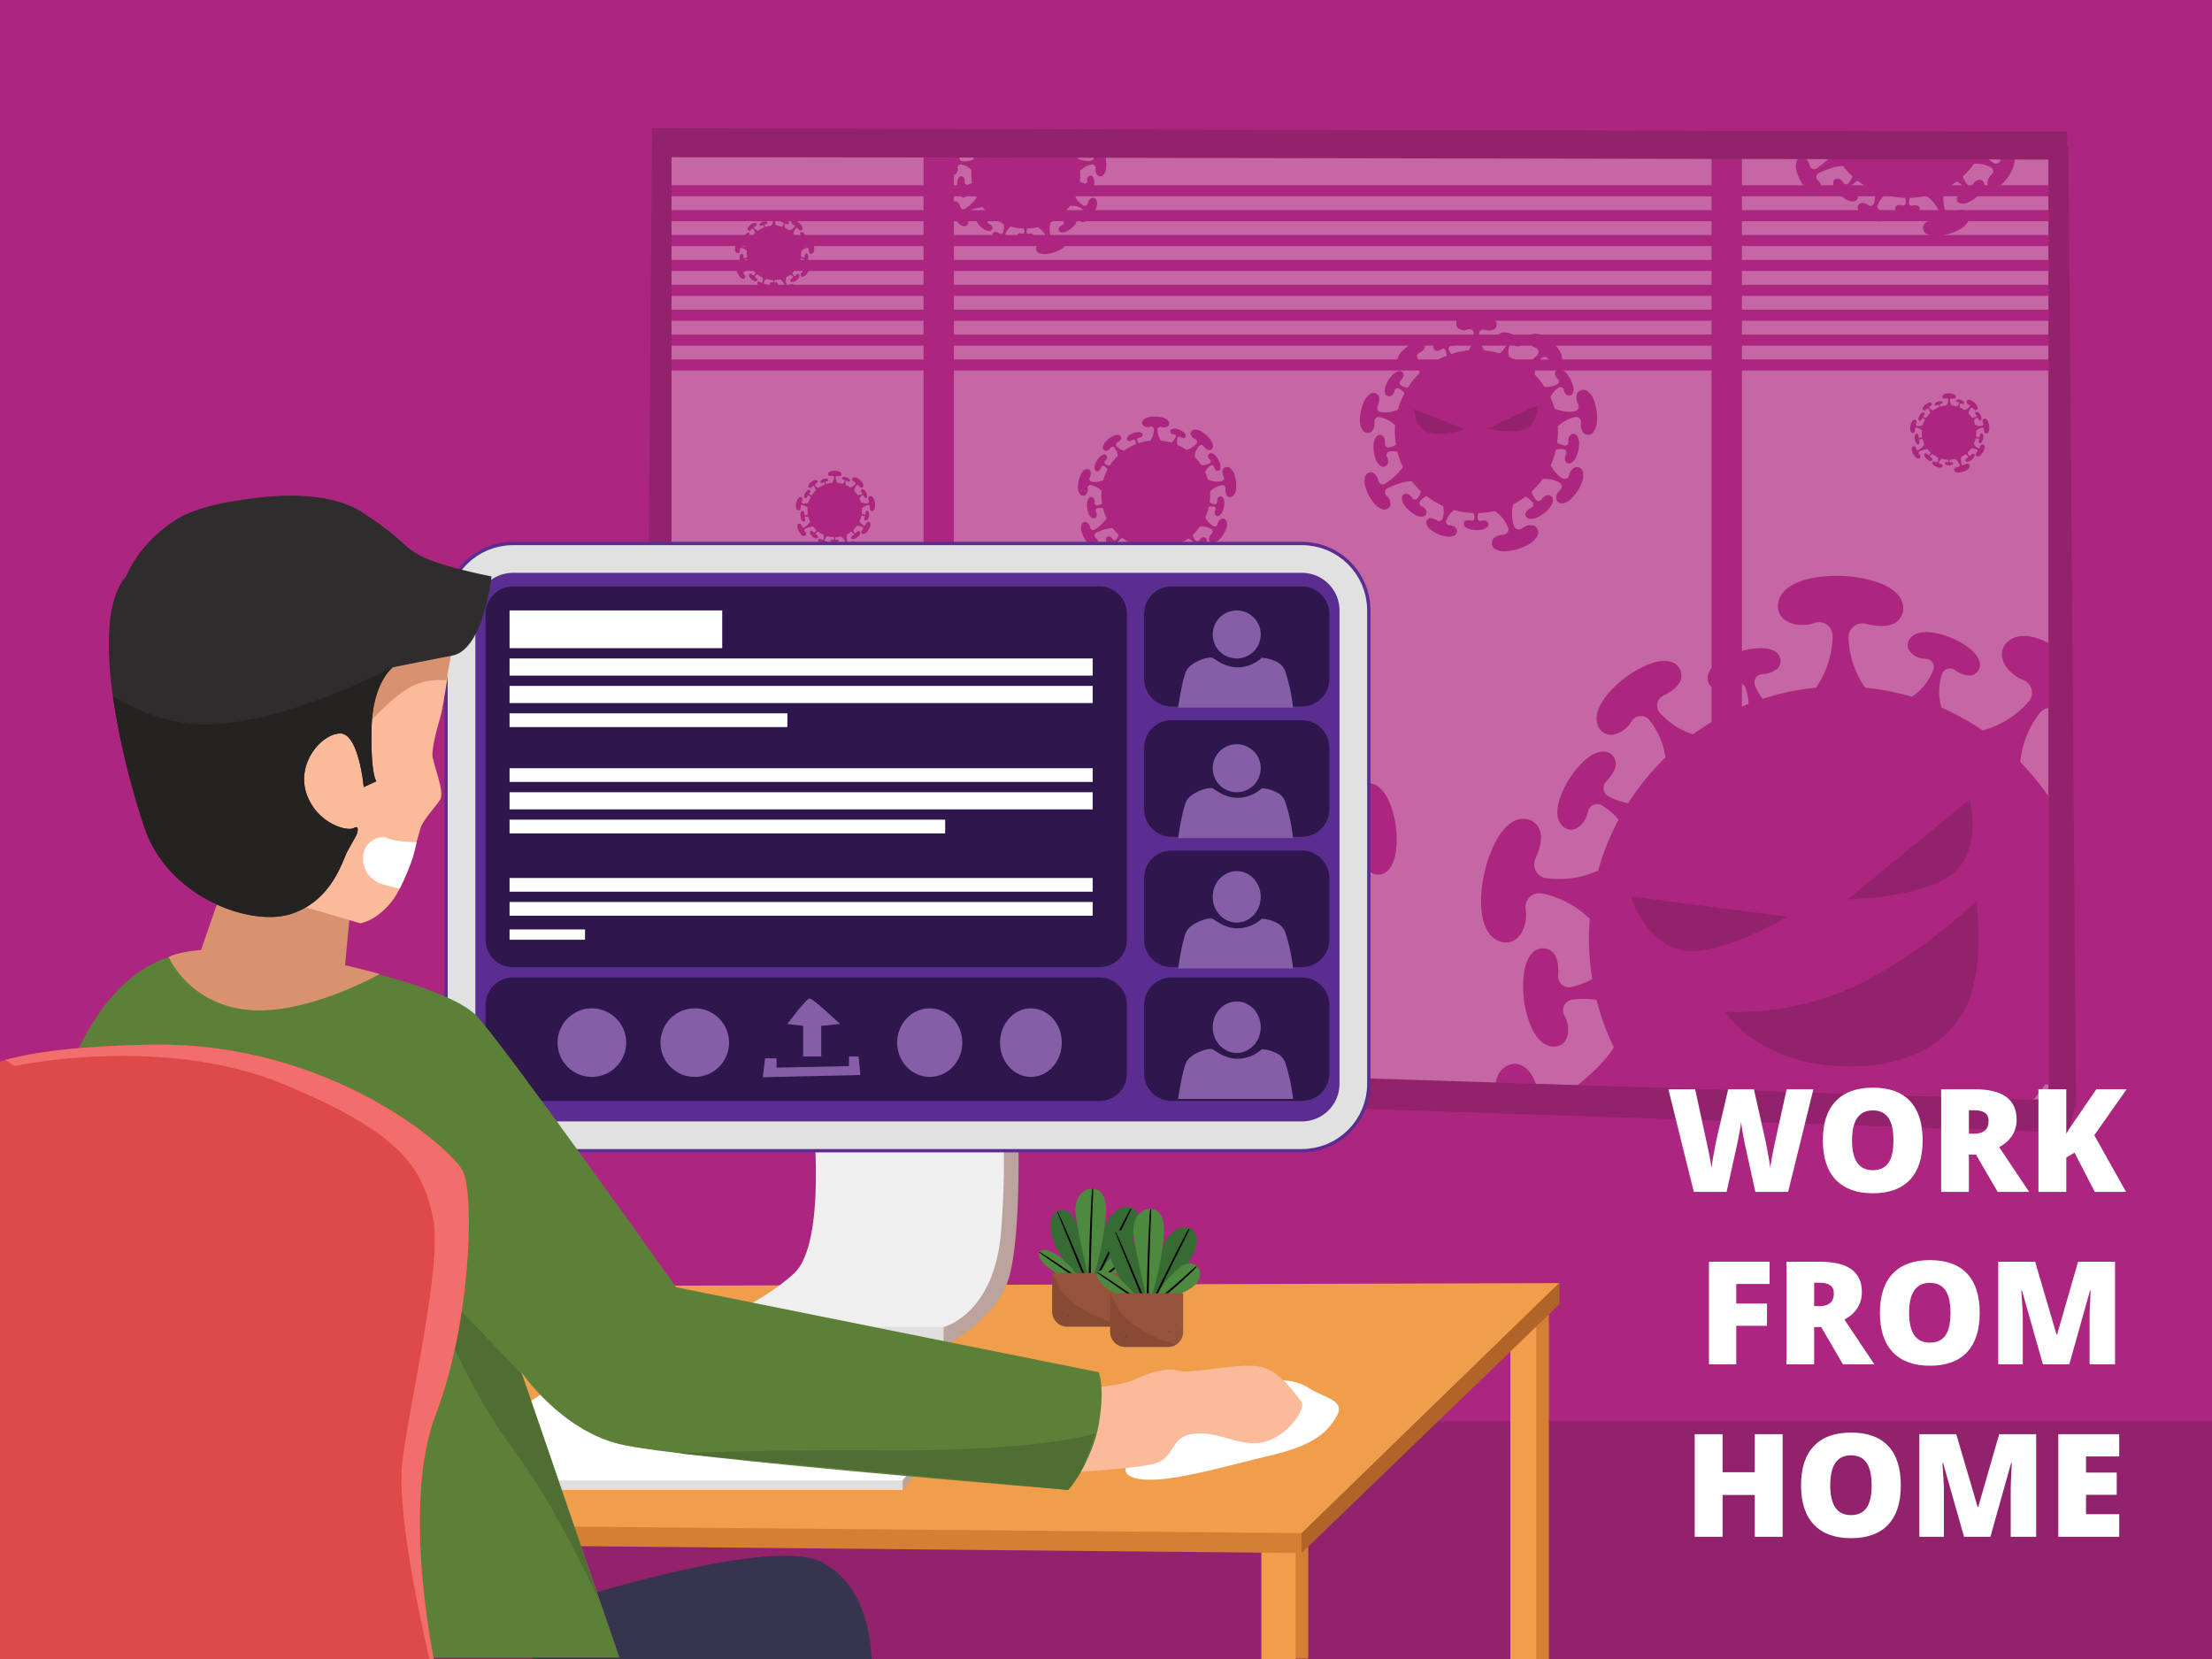 <svg xmlns="http://www.w3.org/2000/svg" xmlns:xlink="http://www.w3.org/1999/xlink" id="Layer_1" x="0" y="0" version="1.1" viewBox="0 0 800 600" xml:space="preserve"><rect x="0" y="0" width="800" height="600" fill="#333333" stroke="none"/><defs/><defs><rect id="SVGID_1_" width="800" height="600"/></defs><clipPath id="SVGID_2_"><use overflow="visible" xlink:href="#SVGID_1_"/></clipPath><g id="Covid_14" clip-path="url(#SVGID_2_)"><rect width="800" height="600" fill="#AC267F"/><g id="Group_738" transform="translate(45 -25.289)"><path id="Path_1939" fill="#FFF" d="M197.539 82.07v325.783l498.238 15.154V82.07H197.539z" opacity=".3"/><rect id="Rectangle_342" width="11" height="325" x="289" y="82.289" fill="#AC267F"/><rect id="Rectangle_343" width="11" height="345" x="574" y="82.289" fill="#AC267F"/><rect id="Rectangle_344" width="499" height="4" x="197" y="92.289" fill="#AC267F"/><rect id="Rectangle_351" width="499" height="4" x="197" y="128.289" fill="#AC267F"/><rect id="Rectangle_347" width="499" height="4" x="197" y="110.289" fill="#AC267F"/><rect id="Rectangle_349" width="499" height="4" x="197" y="146.289" fill="#AC267F"/><rect id="Rectangle_345" width="499" height="4" x="197" y="101.289" fill="#AC267F"/><rect id="Rectangle_350" width="499" height="4" x="197" y="137.289" fill="#AC267F"/><rect id="Rectangle_346" width="499" height="4" x="197" y="119.289" fill="#AC267F"/><rect id="Rectangle_348" width="499" height="4" x="197" y="155.289" fill="#AC267F"/></g><rect id="Rectangle_341" width="800" height="86" y="514" fill="#93226D"/><path id="Path_115" fill="#AC267F" d="M797.551 306.403c-1.562-4.7-3.938-9.352-7.611-11.944-3.674-2.593-8.836-2.429-11.262 1.4-1.876 2.973-1.685 7.352-.352 10.944.232.604.513 1.189.839 1.749a5.527 5.527 0 01-4.077 8.184 38.034 38.034 0 01-22.156-3.292 89.867 89.867 0 00-4.675-12.386 24.017 24.017 0 019.279-10.811 3.576 3.576 0 015.431 2.084c.08.293.168.584.266.867.699 2.018 1.685 4.159 3.404 5.294a4.617 4.617 0 006.693-2.136c1.146-2.47.794-5.686-.01-8.645a34.672 34.672 0 00-6.241-12.339c-1.964-2.479-4.405-4.75-7.175-5.5-2.771-.75-5.833.473-6.449 3.3-.479 2.193.593 4.779 2.179 6.643.271.313.567.603.887.867a3.528 3.528 0 01-.66 5.8 24.248 24.248 0 01-14.13 2.852 91.293 91.293 0 00-11.066-13.728 33.99 33.99 0 016.946-17.595 5.012 5.012 0 018.151.142c.246.347.5.688.767 1.014 1.886 2.325 4.209 4.672 7.021 5.341 4.063.969 7.468-2.221 7.794-6.024.326-3.803-1.68-7.867-4.157-11.379a48.586 48.586 0 00-14.131-13.258c-3.776-2.323-8.078-4.143-12.086-3.81-4.008.333-7.456 3.417-6.913 7.437.423 3.117 3.072 6.01 6.056 7.707.506.281 1.035.521 1.581.716a4.946 4.946 0 011.914 7.958 34.246 34.246 0 01-16.522 10.339 90.783 90.783 0 00-14.931-8.293 20.384 20.384 0 01.158-11.987 3.034 3.034 0 014.667-1.607c.214.147.431.286.646.418a8.57 8.57 0 005.1 1.583 3.92 3.92 0 003.186-5.041c-.601-2.231-2.586-4.129-4.719-5.613a29.484 29.484 0 00-10.789-4.615c-2.628-.541-5.454-.685-7.664.336-2.21 1.021-3.533 3.488-2.392 5.662a7.04 7.04 0 005.039 3.131c.347.055.696.081 1.047.08a2.993 2.993 0 012.737 4.129 20.531 20.531 0 01-7.718 9.623 90.37 90.37 0 00-16.926-3.294 34.005 34.005 0 01-5.977-17.928 5.011 5.011 0 016.336-5.131c.411.106.825.2 1.236.284 2.941.57 6.229.872 8.813-.423 3.732-1.869 4.292-6.5 2.101-9.626-2.192-3.126-6.349-4.946-10.5-6.045a48.622 48.622 0 00-19.354-1.071c-4.384.645-8.85 2.018-11.708 4.852-2.857 2.834-3.512 7.411-.513 10.141 2.326 2.117 6.215 2.628 9.59 2.014a10.9 10.9 0 001.673-.468 4.943 4.943 0 016.577 4.864 34.222 34.222 0 01-6.01 18.54 90.536 90.536 0 00-19.346 4.044 23.219 23.219 0 01-2.683-4.684 3.033 3.033 0 012.541-4.23c.255-.024.513-.054.763-.095a8.581 8.581 0 004.926-2.066 3.92 3.92 0 00-.801-5.908c-1.899-1.323-4.634-1.5-7.227-1.267a29.42 29.42 0 00-11.23 3.4c-2.36 1.276-4.617 2.98-5.657 5.185-1.04 2.205-.463 4.944 1.81 5.875a7.016 7.016 0 005.87-.841c.301-.18.586-.385.853-.612a2.996 2.996 0 014.75 1.406 23.508 23.508 0 011.057 5.648 90.84 90.84 0 00-20.123 11.024 27.629 27.629 0 01-11.883-7.65 4.01 4.01 0 011.243-6.4c.31-.147.611-.3.904-.463 2.101-1.163 4.267-2.668 5.184-4.79a5.179 5.179 0 00-3.663-6.976c-2.952-.785-6.434.232-9.543 1.694a38.894 38.894 0 00-12.409 9.285c-2.357 2.652-4.386 5.788-4.679 8.995-.293 3.207 1.656 6.35 4.899 6.478 2.516.1 5.161-1.586 6.913-3.7.291-.36.553-.744.782-1.146a3.956 3.956 0 016.534-.4 27.79 27.79 0 015.762 13.433 91.434 91.434 0 00-13.478 16.529 26.118 26.118 0 01-7-2.368 3.479 3.479 0 01-.887-5.591c.208-.21.409-.425.601-.645 1.363-1.572 2.686-3.443 2.807-5.447a4.495 4.495 0 00-5.06-4.6c-2.643.236-5.179 2.1-7.281 4.214a33.724 33.724 0 00-7.362 11.266c-1.132 2.862-1.859 6.022-1.146 8.723.714 2.701 3.234 4.686 5.92 3.829 2.08-.664 3.739-2.824 4.537-5.067a7.25 7.25 0 00.3-1.17 3.432 3.432 0 015.209-2.266 26.257 26.257 0 015.875 5.069 90.486 90.486 0 00-7.369 18.408 34.026 34.026 0 01-18.693 2.774 5.014 5.014 0 01-3.954-7.131c.18-.387.347-.777.5-1.172 1.071-2.8 1.939-5.98 1.115-8.751-1.192-4-5.658-5.358-9.112-3.739-3.455 1.619-5.975 5.391-7.778 9.289a48.552 48.552 0 00-4.415 18.871c-.125 4.432.449 9.068 2.744 12.372 2.295 3.305 6.688 4.748 9.899 2.267 2.491-1.924 3.67-5.665 3.649-9.095a10.671 10.671 0 00-.17-1.728 4.945 4.945 0 015.931-5.634 34.24 34.24 0 0117.235 9.158c-.175 2.3-.293 4.625-.293 6.974a91.595 91.595 0 001.217 14.808 29.771 29.771 0 01-7.487 2.862 3.967 3.967 0 01-4.867-4.229c.028-.339.047-.672.05-1 .04-2.368-.175-4.971-1.538-6.807a5.12 5.12 0 00-7.785-.311c-2.132 2.139-2.985 5.622-3.268 9.009a38.462 38.462 0 001.821 15.222c1.108 3.327 2.789 6.617 5.389 8.453 2.599 1.836 6.253 1.72 7.969-.993 1.331-2.1 1.193-5.2.248-7.747a8.07 8.07 0 00-.601-1.237 3.91 3.91 0 012.888-5.792 29.91 29.91 0 018.725.1 90.17 90.17 0 006.237 17.183c-4.249 6.953-14.113 14.86-19.725 18.55a5.012 5.012 0 01-7.611-2.922 20.35 20.35 0 00-.373-1.215c-.977-2.831-2.359-5.828-4.771-7.421-3.485-2.3-7.776-.466-9.385 3s-1.113 7.969.012 12.117a48.663 48.663 0 008.751 17.294c2.751 3.477 6.171 6.657 10.057 7.714 3.885 1.058 8.174-.662 9.037-4.625.669-3.075-.834-6.7-3.054-9.311a10.32 10.32 0 00-1.241-1.215 4.945 4.945 0 01.925-8.131c6.286-3.278 18.838-8.056 27.186-7.955a91.596 91.596 0 0010.5 11.5 27.53 27.53 0 01-3.968 7.399 3.7 3.7 0 01-6.025-.1 13.72 13.72 0 00-.566-.749c-1.395-1.721-3.11-3.453-5.19-3.947a4.786 4.786 0 00-5.762 4.452c-.241 2.81 1.243 5.815 3.072 8.411a35.887 35.887 0 0010.45 9.8c2.791 1.718 5.971 3.063 8.934 2.814 2.963-.247 5.509-2.525 5.106-5.5-.313-2.3-2.271-4.44-4.476-5.699a7.905 7.905 0 00-1.168-.529 3.654 3.654 0 01-1.416-5.88 27.66 27.66 0 016.872-5.511 90.89 90.89 0 0018.711 11.237 27.546 27.546 0 01-.692 14.033 4 4 0 01-6.145 2.118 15.618 15.618 0 00-.852-.551c-2.047-1.229-4.429-2.352-6.719-2.087a5.164 5.164 0 00-4.195 6.638c.794 2.939 3.406 5.436 6.219 7.392a38.689 38.689 0 0014.209 6.078c3.462.711 7.18.9 10.094-.443 2.914-1.345 4.653-4.593 3.15-7.456-1.167-2.22-3.94-3.665-6.637-4.122a8.501 8.501 0 00-1.38-.106 3.94 3.94 0 01-3.6-5.437 27.735 27.735 0 018.689-11.645 90.805 90.805 0 0021.883 3.419c.518 1.74.829 3.534.929 5.347a3.033 3.033 0 01-3.836 3.105c-.248-.064-.5-.123-.749-.172a8.577 8.577 0 00-5.336.255 3.916 3.916 0 00-1.269 5.826c1.33 1.891 3.844 3 6.356 3.661 3.822 1 7.808 1.221 11.717.647 2.654-.392 5.36-1.222 7.087-2.938 1.728-1.716 2.127-4.486.31-6.137a7.032 7.032 0 00-5.808-1.223 6.464 6.464 0 00-1.014.284 2.999 2.999 0 01-3.984-2.946 23.5 23.5 0 01.95-5.7 91.333 91.333 0 0018.167-2.272 39.981 39.981 0 0114.811 18.164 5.944 5.944 0 01-4.98 8.29c-.503.047-1.003.109-1.5.186-3.507.559-7.3 1.556-9.652 4.046-3.399 3.601-2.148 8.99 1.565 11.58s9.082 2.94 14.159 2.479a57.717 57.717 0 0022.007-6.66c4.627-2.5 9.049-5.84 11.081-10.157 2.032-4.316.912-9.687-3.54-11.512-3.453-1.416-8-.409-11.507 1.647a12.2 12.2 0 00-1.673 1.2 5.864 5.864 0 01-9.308-2.753c-2.51-7.96-2.992-16.344-.56-24.12a91.049 91.049 0 0013.376-8.347 29.452 29.452 0 017.74 5.94 4.01 4.01 0 01-1.243 6.399c-.31.147-.612.3-.908.463-2.094 1.163-4.263 2.668-5.183 4.79a5.178 5.178 0 003.665 6.976c2.951.784 6.433-.232 9.543-1.694a38.922 38.922 0 0012.416-9.284c2.354-2.652 4.386-5.788 4.679-8.995.293-3.207-1.656-6.348-4.9-6.478-2.515-.101-5.164 1.583-6.912 3.7-.291.36-.554.744-.784 1.146a3.955 3.955 0 01-6.532.401 29.595 29.595 0 01-4.783-9.015 91.614 91.614 0 0012.483-14.105 33.985 33.985 0 0118.534 3.786 5.012 5.012 0 011.276 8.052 19.9 19.9 0 00-.865.931c-1.964 2.263-3.869 4.958-4.041 7.844-.246 4.166 3.486 6.968 7.286 6.63 3.8-.339 7.456-3.023 10.488-6.069a48.639 48.639 0 0010.6-16.224c1.63-4.122 2.68-8.677 1.652-12.566-1.028-3.89-4.663-6.747-8.524-5.514-3 .957-5.384 4.066-6.539 7.3a10.959 10.959 0 00-.43 1.683 4.946 4.946 0 01-7.5 3.266 34.253 34.253 0 01-13.05-14.476 90.026 90.026 0 005.91-17.625 27.506 27.506 0 018.378-.26 3.7 3.7 0 012.919 5.268 13.79 13.79 0 00-.364.865c-.792 2.066-1.432 4.419-.825 6.466a4.786 4.786 0 006.735 2.761c2.552-1.2 4.412-3.982 5.745-6.863a35.95 35.95 0 003.261-13.943c.092-3.272-.333-6.7-2.025-9.141-1.691-2.441-4.941-3.507-7.311-1.673-1.839 1.423-2.711 4.185-2.7 6.719.006.428.049.855.128 1.276a3.653 3.653 0 01-4.382 4.164 27.774 27.774 0 01-8.2-3.19c.57-4.118.86-8.272.867-12.429 0-1.869-.076-3.718-.188-5.559a37.782 37.782 0 0119.046-10.535 5.601 5.601 0 016.875 5.977 21.87 21.87 0 00-.07 1.42c-.055 3.346.248 7.021 2.177 9.616 2.779 3.746 7.986 3.462 11 .441 3.014-3.02 4.214-7.942 4.618-12.728a54.301 54.301 0 00-2.576-21.508z"/><path id="Path_1941" fill="#AC267F" d="M293.163 242.471a8.094 8.094 0 00-2.625-4.119 2.689 2.689 0 00-3.884.483 4.477 4.477 0 00-.121 3.774c.08.208.177.408.289.6a1.904 1.904 0 01-1.407 2.822 13.121 13.121 0 01-7.64-1.135 31.133 31.133 0 00-1.612-4.271 8.28 8.28 0 013.2-3.728 1.232 1.232 0 011.873.719c.028.1.058.2.091.3a3.487 3.487 0 001.174 1.825 1.592 1.592 0 002.308-.738 4.534 4.534 0 000-2.981 11.946 11.946 0 00-2.152-4.255 5.168 5.168 0 00-2.474-1.9 1.715 1.715 0 00-2.192 1.04c-.012.032-.022.065-.032.098-.1.837.175 1.676.751 2.291.094.108.196.209.306.3a1.217 1.217 0 01-.228 2 8.361 8.361 0 01-4.873.984 31.51 31.51 0 00-3.815-4.733 11.722 11.722 0 012.4-6.067 1.728 1.728 0 012.811.049c.085.12.173.237.264.35a4.888 4.888 0 002.421 1.842 2.232 2.232 0 002.688-2.078 6.333 6.333 0 00-1.433-3.924 16.763 16.763 0 00-4.874-4.572 7.251 7.251 0 00-4.168-1.314 2.402 2.402 0 00-2.384 2.566 3.998 3.998 0 002.088 2.658c.175.097.357.18.545.247a1.705 1.705 0 01.66 2.744 11.817 11.817 0 01-5.7 3.565 31.267 31.267 0 00-5.151-2.856 7.033 7.033 0 01.055-4.133 1.045 1.045 0 011.609-.554c.073.051.148.1.223.144a2.952 2.952 0 001.759.546 1.352 1.352 0 001.101-1.738 3.843 3.843 0 00-1.627-1.936 10.16 10.16 0 00-3.72-1.592 4.386 4.386 0 00-2.643.116 1.456 1.456 0 00-.825 1.954 2.424 2.424 0 001.737 1.079c.119.019.24.028.361.028a1.032 1.032 0 01.944 1.423 7.08 7.08 0 01-2.662 3.318 31.26 31.26 0 00-5.837-1.136 11.729 11.729 0 01-2.061-6.182 1.728 1.728 0 012.186-1.769c.142.037.284.07.426.1a4.885 4.885 0 003.039-.146 2.235 2.235 0 00.724-3.319 6.349 6.349 0 00-3.62-2.085 16.782 16.782 0 00-6.674-.369 7.243 7.243 0 00-4.037 1.673 2.4 2.4 0 00-.177 3.5 4.003 4.003 0 003.307.694c.196-.038.389-.092.577-.161a1.699 1.699 0 012.268 1.677 11.802 11.802 0 01-2.072 6.393 31.27 31.27 0 00-6.671 1.394 8.031 8.031 0 01-.925-1.615 1.044 1.044 0 01.876-1.459c.088-.008.177-.019.263-.033.628-.05 1.224-.3 1.7-.712a1.352 1.352 0 00-.274-2.037 3.84 3.84 0 00-2.492-.437 10.127 10.127 0 00-3.873 1.172 4.39 4.39 0 00-1.962 1.781 1.456 1.456 0 00.624 2.026 2.42 2.42 0 002.024-.29c.104-.062.202-.133.294-.211a1.034 1.034 0 011.639.485c.2.632.323 1.286.364 1.948a31.33 31.33 0 00-6.942 3.8 9.533 9.533 0 01-4.1-2.638 1.383 1.383 0 01.429-2.208c.107-.051.211-.1.312-.16a3.903 3.903 0 001.787-1.652 1.785 1.785 0 00-1.263-2.406 5.07 5.07 0 00-3.291.584 13.404 13.404 0 00-4.279 3.205 5.786 5.786 0 00-1.614 3.1 1.923 1.923 0 001.697 2.237 3.2 3.2 0 002.384-1.275c.101-.126.191-.26.27-.4a1.365 1.365 0 012.253-.139 9.582 9.582 0 011.987 4.632 31.583 31.583 0 00-4.648 5.7 9.013 9.013 0 01-2.415-.817 1.2 1.2 0 01-.306-1.928c.072-.073.141-.146.207-.222a3.398 3.398 0 00.968-1.878 1.551 1.551 0 00-1.745-1.587 4.406 4.406 0 00-2.511 1.453 11.632 11.632 0 00-2.539 3.885 5.025 5.025 0 00-.4 3.008 1.669 1.669 0 002.041 1.32 2.775 2.775 0 001.565-1.747 2.49 2.49 0 00.1-.4 1.183 1.183 0 011.799-.781 9.07 9.07 0 012.026 1.747 31.235 31.235 0 00-2.541 6.348 11.736 11.736 0 01-6.446.957 1.73 1.73 0 01-1.364-2.459c.062-.133.119-.267.171-.4a4.889 4.889 0 00.385-3.018 2.232 2.232 0 00-3.142-1.289 6.346 6.346 0 00-2.682 3.2 16.75 16.75 0 00-1.522 6.507 7.24 7.24 0 00.946 4.266 2.4 2.4 0 003.413.782 4 4 0 001.258-3.136 3.776 3.776 0 00-.059-.6 1.7 1.7 0 012.047-1.943 11.81 11.81 0 015.943 3.158c-.06.795-.1 1.595-.1 2.4a31.53 31.53 0 00.42 5.106c-.812.443-1.681.775-2.582.987a1.367 1.367 0 01-1.678-1.459 4.5 4.5 0 00.017-.346 3.868 3.868 0 00-.531-2.347 1.766 1.766 0 00-2.686-.108 5.017 5.017 0 00-1.127 3.107 13.272 13.272 0 00.628 5.249 5.744 5.744 0 001.858 2.915 1.9 1.9 0 002.748-.342 3.16 3.16 0 00.086-2.671 2.792 2.792 0 00-.205-.427 1.347 1.347 0 011-2 10.356 10.356 0 013.009.036 31.056 31.056 0 002.151 5.926c-1.465 2.4-4.867 5.124-6.8 6.4a1.73 1.73 0 01-2.625-1.008 6.362 6.362 0 00-.129-.419 4.884 4.884 0 00-1.645-2.559 2.234 2.234 0 00-3.236 1.034 6.34 6.34 0 000 4.178 16.785 16.785 0 003.018 5.964 7.233 7.233 0 003.468 2.66 2.4 2.4 0 003.116-1.595 3.999 3.999 0 00-1.053-3.211 3.604 3.604 0 00-.428-.419 1.705 1.705 0 01.319-2.801c2.17-1.13 6.5-2.777 9.377-2.744a31.547 31.547 0 003.619 3.965 9.5 9.5 0 01-1.368 2.551 1.278 1.278 0 01-2.077-.036 3.294 3.294 0 00-.2-.258 3.6 3.6 0 00-1.79-1.361 1.65 1.65 0 00-1.987 1.535 4.693 4.693 0 001.059 2.9 12.357 12.357 0 003.6 3.379 5.35 5.35 0 003.081.971 1.78 1.78 0 001.766-1.789l-.004-.111a2.963 2.963 0 00-1.544-1.964 2.778 2.778 0 00-.4-.183 1.26 1.26 0 01-.488-2.028 9.56 9.56 0 012.37-1.9 31.391 31.391 0 006.454 3.878 9.504 9.504 0 01-.239 4.839 1.379 1.379 0 01-2.119.73c-.1-.067-.194-.13-.293-.19a3.896 3.896 0 00-2.317-.72 1.78 1.78 0 00-1.446 2.289 5.063 5.063 0 002.143 2.549 13.367 13.367 0 004.9 2.1 5.774 5.774 0 003.481-.153 1.917 1.917 0 001.086-2.57 3.186 3.186 0 00-2.288-1.421 2.91 2.91 0 00-.476-.037 1.359 1.359 0 01-1.242-1.875 9.565 9.565 0 013-4.015c2.458.7 4.992 1.096 7.546 1.179.178.6.286 1.218.32 1.843a1.045 1.045 0 01-1.323 1.071 4.791 4.791 0 00-.258-.059 2.963 2.963 0 00-1.84.088 1.351 1.351 0 00-.438 2.009 3.838 3.838 0 002.191 1.262c1.318.345 2.693.421 4.041.223a4.388 4.388 0 002.444-1.013 1.456 1.456 0 00.107-2.116 2.426 2.426 0 00-2-.421 2.252 2.252 0 00-.35.1 1.033 1.033 0 01-1.374-1.015 8.086 8.086 0 01.328-1.964 31.47 31.47 0 006.265-.784 13.792 13.792 0 015.107 6.264 2.049 2.049 0 01-1.717 2.859 8.863 8.863 0 00-.516.064c-1.23.1-2.396.59-3.328 1.4a2.65 2.65 0 00.539 3.992 7.516 7.516 0 004.882.855 19.907 19.907 0 007.589-2.3 8.591 8.591 0 003.821-3.5 2.852 2.852 0 00-1.22-3.97 4.746 4.746 0 00-3.968.568c-.204.121-.396.26-.577.414a2.023 2.023 0 01-3.209-.949 13.87 13.87 0 01-.193-8.317 31.35 31.35 0 004.613-2.878c.997.53 1.899 1.222 2.669 2.048a1.383 1.383 0 01-.429 2.208c-.107.051-.211.1-.313.16a3.91 3.91 0 00-1.785 1.653 1.786 1.786 0 001.264 2.407 5.076 5.076 0 003.291-.584 13.433 13.433 0 004.279-3.205 5.796 5.796 0 001.614-3.1 1.924 1.924 0 00-1.576-2.218c-.038-.006-.076-.012-.114-.016a3.202 3.202 0 00-2.384 1.275c-.101.126-.191.26-.271.4a1.363 1.363 0 01-2.252.139 10.202 10.202 0 01-1.649-3.108 31.605 31.605 0 004.3-4.864 11.72 11.72 0 016.392 1.306 1.728 1.728 0 01.44 2.777 7.59 7.59 0 00-.3.321 4.887 4.887 0 00-1.394 2.7 2.234 2.234 0 002.513 2.286 6.352 6.352 0 003.617-2.093 16.763 16.763 0 003.656-5.595 7.247 7.247 0 00.57-4.333 2.4 2.4 0 00-2.94-1.9 4.002 4.002 0 00-2.255 2.517c-.065.19-.114.383-.148.58a1.706 1.706 0 01-2.587 1.126 11.808 11.808 0 01-4.5-4.992 31.003 31.003 0 002.038-6.078 9.491 9.491 0 012.889-.09 1.276 1.276 0 011.006 1.817c-.046.1-.087.2-.126.3a3.615 3.615 0 00-.284 2.23 1.65 1.65 0 002.322.953 4.686 4.686 0 001.981-2.367 12.375 12.375 0 001.125-4.808 5.36 5.36 0 00-.7-3.152 1.777 1.777 0 00-2.521-.577 2.958 2.958 0 00-.93 2.317c.002.148.017.295.044.44a1.26 1.26 0 01-1.511 1.436 9.559 9.559 0 01-2.827-1.1c.197-1.42.297-2.852.3-4.286 0-.645-.026-1.282-.064-1.917a13.028 13.028 0 016.572-3.642 1.932 1.932 0 012.371 2.061 7.337 7.337 0 00-.024.49 5.459 5.459 0 00.751 3.316 2.493 2.493 0 003.792.151 7.089 7.089 0 001.592-4.389 18.687 18.687 0 00-.888-7.415z"/><path id="Path_1942" fill="#AC267F" d="M446.517 171.858a5.082 5.082 0 00-1.647-2.58 1.688 1.688 0 00-2.376.221l-.061.079a2.806 2.806 0 00-.075 2.368c.05.131.11.257.181.378a1.2 1.2 0 01-.882 1.771 8.232 8.232 0 01-4.794-.712 19.284 19.284 0 00-1.013-2.68 5.2 5.2 0 012.009-2.339.773.773 0 011.175.451c.017.063.036.126.057.188.118.45.376.852.737 1.145a.998.998 0 001.448-.462 2.844 2.844 0 000-1.871 7.51 7.51 0 00-1.352-2.67 3.249 3.249 0 00-1.554-1.187 1.077 1.077 0 00-1.4.714 1.786 1.786 0 00.472 1.437c.059.068.122.131.191.188a.765.765 0 01-.143 1.255 5.248 5.248 0 01-3.058.617 19.81 19.81 0 00-2.393-2.97 7.344 7.344 0 011.5-3.807 1.084 1.084 0 011.763.03c.053.075.108.149.166.219.37.537.902.942 1.52 1.156a1.399 1.399 0 001.685-1.3 3.973 3.973 0 00-.9-2.462 10.488 10.488 0 00-3.058-2.869 4.55 4.55 0 00-2.615-.824 1.51 1.51 0 00-1.5 1.61 2.508 2.508 0 001.311 1.668c.109.061.224.113.342.155a1.069 1.069 0 01.414 1.722 7.408 7.408 0 01-3.575 2.237 19.67 19.67 0 00-3.23-1.794 4.42 4.42 0 01.033-2.594.656.656 0 011.01-.348c.046.032.093.062.14.091.321.229.706.349 1.1.343a.849.849 0 00.69-1.091 2.409 2.409 0 00-1.022-1.214 6.369 6.369 0 00-2.334-1 2.743 2.743 0 00-1.657.073.912.912 0 00-.518 1.225c.246.376.645.624 1.09.678.075.012.151.018.228.017a.648.648 0 01.592.893 4.443 4.443 0 01-1.67 2.082 19.515 19.515 0 00-3.662-.713 7.358 7.358 0 01-1.293-3.879 1.085 1.085 0 011.372-1.11c.089.023.179.044.267.061.63.173 1.298.141 1.907-.092a1.4 1.4 0 00.454-2.084 3.983 3.983 0 00-2.271-1.308 10.501 10.501 0 00-4.187-.232 4.546 4.546 0 00-2.533 1.05 1.509 1.509 0 00-.171 2.127c.018.023.039.045.06.067a2.514 2.514 0 002.075.436c.123-.023.244-.057.362-.1a1.069 1.069 0 011.423 1.052 7.403 7.403 0 01-1.3 4.012 19.641 19.641 0 00-4.187.875 4.989 4.989 0 01-.579-1.014.655.655 0 01.55-.915c.055-.005.11-.012.165-.02.398-.03.776-.188 1.078-.451a.85.85 0 00-.172-1.278 2.407 2.407 0 00-1.564-.274 6.347 6.347 0 00-2.43.735 2.76 2.76 0 00-1.225 1.122.914.914 0 00.345 1.246c.016.009.031.018.048.025.429.13.895.064 1.27-.182.065-.039.127-.083.186-.132a.648.648 0 011.027.299c.126.396.203.807.23 1.222a19.618 19.618 0 00-4.356 2.384 5.972 5.972 0 01-2.57-1.655.87.87 0 01.268-1.385c.067-.032.132-.065.2-.1a2.449 2.449 0 001.121-1.037 1.121 1.121 0 00-.793-1.51 3.185 3.185 0 00-2.065.367 8.406 8.406 0 00-2.685 2.011 3.641 3.641 0 00-1.014 1.946c-.11.657.332 1.279.988 1.39l.072.01a2.012 2.012 0 001.5-.8c.063-.078.119-.161.169-.248a.855.855 0 011.414-.087 6.01 6.01 0 011.247 2.907 19.764 19.764 0 00-2.916 3.576 5.693 5.693 0 01-1.517-.512.754.754 0 01-.191-1.21c.045-.046.088-.092.13-.14.322-.318.535-.731.606-1.179a.97.97 0 00-1.095-1 2.759 2.759 0 00-1.576.912 7.313 7.313 0 00-1.593 2.438 3.158 3.158 0 00-.248 1.887c.104.569.649.946 1.219.841.021-.003.042-.008.063-.013a1.74 1.74 0 00.982-1.1c.028-.083.05-.167.065-.253a.743.743 0 011.127-.49c.476.302.904.672 1.272 1.1a19.588 19.588 0 00-1.595 3.983 7.36 7.36 0 01-4.044.6 1.084 1.084 0 01-.855-1.543c.039-.084.074-.168.107-.254.279-.59.363-1.253.24-1.894a1.4 1.4 0 00-1.972-.809 3.98 3.98 0 00-1.683 2.01 10.498 10.498 0 00-.955 4.083 4.54 4.54 0 00.594 2.677 1.51 1.51 0 002.065.539l.077-.048a2.505 2.505 0 00.79-1.968 2.358 2.358 0 00-.037-.374 1.07 1.07 0 011.284-1.219 7.41 7.41 0 013.729 1.982c-.038.5-.063 1-.063 1.509.001 1.072.089 2.143.263 3.2a6.472 6.472 0 01-1.619.619.858.858 0 01-1.053-.915c.006-.073.01-.145.01-.217a2.421 2.421 0 00-.332-1.473 1.11 1.11 0 00-1.685-.068 3.148 3.148 0 00-.707 1.949 8.344 8.344 0 00.393 3.294c.192.715.6 1.354 1.166 1.829.508.42 1.26.349 1.681-.158l.044-.057a1.986 1.986 0 00.054-1.676 1.652 1.652 0 00-.129-.268.846.846 0 01.625-1.253 6.457 6.457 0 011.888.022 19.491 19.491 0 001.35 3.718 16.086 16.086 0 01-4.268 4.014 1.085 1.085 0 01-1.648-.632 4.46 4.46 0 00-.081-.263 3.061 3.061 0 00-1.032-1.606 1.402 1.402 0 00-2.031.648 3.97 3.97 0 000 2.622 10.496 10.496 0 001.891 3.764 4.54 4.54 0 002.176 1.669 1.508 1.508 0 001.955-1 2.512 2.512 0 00-.661-2.015 2.295 2.295 0 00-.268-.263 1.07 1.07 0 01.199-1.759 15.336 15.336 0 015.885-1.722 19.684 19.684 0 002.271 2.488 5.922 5.922 0 01-.858 1.602.8.8 0 01-1.3-.023 2.462 2.462 0 00-.123-.162 2.255 2.255 0 00-1.123-.854 1.036 1.036 0 00-1.247.963c.011.665.245 1.306.665 1.82a7.74 7.74 0 002.262 2.12c.565.397 1.241.61 1.933.609a1.116 1.116 0 001.108-1.123l-.002-.067a1.86 1.86 0 00-.97-1.232 1.75 1.75 0 00-.253-.115.793.793 0 01-.306-1.273 5.992 5.992 0 011.487-1.193 19.634 19.634 0 004.047 2.428 5.969 5.969 0 01-.15 3.036.865.865 0 01-1.33.458 3.376 3.376 0 00-.184-.119 2.442 2.442 0 00-1.454-.452 1.117 1.117 0 00-.908 1.436 3.17 3.17 0 001.345 1.6 8.368 8.368 0 003.074 1.315 3.614 3.614 0 002.184-.1 1.2 1.2 0 00.683-1.613 1.998 1.998 0 00-1.437-.892 1.877 1.877 0 00-.3-.023.853.853 0 01-.779-1.177 5.998 5.998 0 011.88-2.519c1.542.439 3.132.688 4.734.74.112.376.179.765.2 1.157a.656.656 0 01-.83.672 2.234 2.234 0 00-.162-.037 1.853 1.853 0 00-1.154.055.85.85 0 00-.276 1.26c.355.412.84.691 1.375.792a6.373 6.373 0 002.535.14 2.751 2.751 0 001.534-.636.912.912 0 00.066-1.328 1.519 1.519 0 00-1.256-.264 1.396 1.396 0 00-.219.061.647.647 0 01-.862-.637c.021-.415.092-.827.212-1.225a19.797 19.797 0 003.932-.492 8.66 8.66 0 013.2 3.93 1.286 1.286 0 01-1.077 1.794 4.94 4.94 0 00-.324.04 3.623 3.623 0 00-2.088.875 1.662 1.662 0 00.339 2.506c.932.52 2.012.708 3.063.536a12.49 12.49 0 004.763-1.441 5.392 5.392 0 002.4-2.2 1.79 1.79 0 00-.766-2.491 2.98 2.98 0 00-2.49.356 2.668 2.668 0 00-.361.26 1.27 1.27 0 01-2.014-.6 8.712 8.712 0 01-.121-5.219 19.763 19.763 0 002.895-1.806 6.414 6.414 0 011.675 1.285.869.869 0 01-.268 1.385 6.212 6.212 0 00-.2.1c-.475.217-.867.58-1.121 1.037a1.12 1.12 0 00.793 1.51 3.187 3.187 0 002.065-.367 8.406 8.406 0 002.685-2.011 3.642 3.642 0 001.012-1.946 1.208 1.208 0 00-1.059-1.401 2.012 2.012 0 00-1.5.8c-.063.078-.12.161-.17.248a.857.857 0 01-1.413.087 6.397 6.397 0 01-1.035-1.95 19.783 19.783 0 002.7-3.052 7.356 7.356 0 014.011.819 1.084 1.084 0 01.276 1.742 3.856 3.856 0 00-.188.2 3.069 3.069 0 00-.874 1.7 1.4 1.4 0 001.577 1.434 3.987 3.987 0 002.27-1.313 10.55 10.55 0 002.294-3.511 4.536 4.536 0 00.356-2.719 1.509 1.509 0 00-1.757-1.212c-.029.005-.058.012-.087.019a2.514 2.514 0 00-1.415 1.579c-.041.119-.071.24-.093.364a1.071 1.071 0 01-1.624.707 7.408 7.408 0 01-2.824-3.132 19.502 19.502 0 001.279-3.814 5.96 5.96 0 011.813-.056.798.798 0 01.632 1.139 3.373 3.373 0 00-.079.187 2.273 2.273 0 00-.178 1.4 1.036 1.036 0 001.457.6 2.941 2.941 0 001.243-1.485 7.753 7.753 0 00.706-3.017 3.37 3.37 0 00-.439-1.978 1.113 1.113 0 00-1.525-.397c-.02.011-.038.023-.057.035a1.863 1.863 0 00-.583 1.454c.002.092.011.185.028.276a.792.792 0 01-.948.9 5.982 5.982 0 01-1.773-.69c.123-.891.186-1.79.188-2.689 0-.4-.016-.8-.04-1.2a8.177 8.177 0 014.121-2.28 1.213 1.213 0 011.488 1.293c-.008.1-.014.205-.015.307a3.42 3.42 0 00.471 2.081 1.565 1.565 0 002.379.1 4.448 4.448 0 001-2.754 11.863 11.863 0 00-.561-4.659z"/><path id="Path_1947" fill="#AC267F" d="M399.517 55.858a5.082 5.082 0 00-1.647-2.58 1.688 1.688 0 00-2.436.3 2.803 2.803 0 00-.076 2.368c.05.13.11.257.181.378a1.2 1.2 0 01-.882 1.771 8.237 8.237 0 01-4.795-.712 19.406 19.406 0 00-1.012-2.68 5.205 5.205 0 012.008-2.339.774.774 0 011.176.451c.017.063.035.126.057.188.117.45.376.852.737 1.145a.998.998 0 001.448-.462 2.844 2.844 0 000-1.871 7.51 7.51 0 00-1.352-2.67 3.244 3.244 0 00-1.554-1.187 1.077 1.077 0 00-1.4.713 1.79 1.79 0 00.472 1.437c.059.068.123.131.191.188a.765.765 0 01-.143 1.255 5.246 5.246 0 01-3.057.617 19.76 19.76 0 00-2.395-2.97 7.353 7.353 0 011.5-3.807 1.084 1.084 0 011.763.031c.053.075.108.149.166.219.371.537.902.942 1.52 1.156a1.401 1.401 0 001.685-1.3 3.973 3.973 0 00-.9-2.462 10.488 10.488 0 00-3.058-2.869 4.548 4.548 0 00-2.614-.824 1.51 1.51 0 00-1.5 1.61 2.507 2.507 0 001.31 1.668c.109.061.224.113.342.155a1.068 1.068 0 01.414 1.722 7.408 7.408 0 01-3.575 2.237 19.67 19.67 0 00-3.23-1.794 4.411 4.411 0 01.033-2.594.656.656 0 011.009-.348c.047.032.094.062.141.091.32.229.706.349 1.1.343a.849.849 0 00.69-1.091 2.409 2.409 0 00-1.022-1.214 6.369 6.369 0 00-2.334-1 2.746 2.746 0 00-1.658.073.913.913 0 00-.517 1.225c.246.376.645.624 1.09.678.075.012.151.018.228.017a.649.649 0 01.592.893 4.443 4.443 0 01-1.67 2.082 19.58 19.58 0 00-3.662-.713 7.367 7.367 0 01-1.293-3.879 1.085 1.085 0 011.372-1.11c.089.023.179.044.267.061a3.065 3.065 0 001.907-.092 1.4 1.4 0 00.454-2.083 3.983 3.983 0 00-2.271-1.308 10.5 10.5 0 00-4.187-.232 4.54 4.54 0 00-2.533 1.05 1.51 1.51 0 00-.172 2.127c.019.023.04.045.06.067a2.514 2.514 0 002.075.436c.124-.023.245-.057.362-.1a1.069 1.069 0 011.423 1.052 7.403 7.403 0 01-1.3 4.012 19.62 19.62 0 00-4.186.875 4.946 4.946 0 01-.58-1.014.655.655 0 01.549-.915c.056-.005.111-.012.166-.02.398-.03.776-.188 1.078-.451a.848.848 0 00-.173-1.277 2.403 2.403 0 00-1.563-.274 6.362 6.362 0 00-2.431.735 2.75 2.75 0 00-1.223 1.122.912.912 0 00.344 1.246c.016.009.031.018.048.025.429.13.893.063 1.27-.182.065-.039.128-.083.185-.132a.648.648 0 011.029.299c.125.396.202.807.229 1.222a19.589 19.589 0 00-4.355 2.384 5.979 5.979 0 01-2.572-1.655.87.87 0 01.269-1.385l.2-.1a2.449 2.449 0 001.121-1.037 1.121 1.121 0 00-.794-1.51 3.184 3.184 0 00-2.064.367 8.42 8.42 0 00-2.686 2.011 3.638 3.638 0 00-1.012 1.946 1.205 1.205 0 001.059 1.4 2.012 2.012 0 001.5-.8c.063-.078.119-.161.169-.248a.855.855 0 011.414-.087 6.01 6.01 0 011.247 2.907 19.764 19.764 0 00-2.916 3.576 5.693 5.693 0 01-1.517-.512.754.754 0 01-.191-1.21c.045-.046.088-.092.13-.14.322-.318.535-.731.606-1.179a.97.97 0 00-1.095-1 2.758 2.758 0 00-1.575.912 7.3 7.3 0 00-1.594 2.438 3.158 3.158 0 00-.248 1.887c.104.569.65.946 1.219.841.022-.003.041-.008.063-.013.475-.203.834-.606.982-1.1.028-.082.05-.167.065-.253a.743.743 0 011.127-.49c.477.302.904.673 1.272 1.1a19.505 19.505 0 00-1.594 3.983 7.365 7.365 0 01-4.045.6 1.084 1.084 0 01-.855-1.543c.039-.084.074-.168.107-.254.279-.59.363-1.253.24-1.894a1.4 1.4 0 00-1.972-.809 3.98 3.98 0 00-1.683 2.01 10.516 10.516 0 00-.955 4.083 4.54 4.54 0 00.594 2.677 1.51 1.51 0 002.142.491 2.505 2.505 0 00.79-1.968 2.358 2.358 0 00-.037-.374 1.07 1.07 0 011.283-1.219 7.415 7.415 0 013.729 1.982c-.039.5-.063 1-.063 1.509.001 1.072.089 2.143.263 3.2a6.501 6.501 0 01-1.619.619.858.858 0 01-1.053-.915c.006-.073.01-.145.01-.217a2.421 2.421 0 00-.332-1.473 1.11 1.11 0 00-1.685-.069 3.148 3.148 0 00-.707 1.949 8.327 8.327 0 00.394 3.294 3.6 3.6 0 001.166 1.829 1.194 1.194 0 001.725-.215 1.985 1.985 0 00.055-1.676 1.744 1.744 0 00-.13-.268.846.846 0 01.625-1.253 6.458 6.458 0 011.888.022 19.491 19.491 0 001.35 3.718 16.086 16.086 0 01-4.268 4.014 1.085 1.085 0 01-1.648-.632 4.46 4.46 0 00-.081-.263 3.067 3.067 0 00-1.032-1.606 1.4 1.4 0 00-2.03.648 3.982 3.982 0 000 2.622 10.52 10.52 0 001.891 3.764 4.544 4.544 0 002.176 1.669 1.508 1.508 0 001.955-1 2.512 2.512 0 00-.661-2.015 2.157 2.157 0 00-.269-.263 1.07 1.07 0 01.201-1.759 15.326 15.326 0 015.883-1.722 19.691 19.691 0 002.272 2.488 5.922 5.922 0 01-.858 1.602.8.8 0 01-1.299-.023 2.462 2.462 0 00-.123-.162 2.274 2.274 0 00-1.123-.854 1.037 1.037 0 00-1.248.963c.01.665.244 1.306.666 1.82a7.772 7.772 0 002.26 2.12c.566.397 1.242.61 1.934.609a1.117 1.117 0 001.108-1.123l-.002-.066a1.861 1.861 0 00-.969-1.232 1.705 1.705 0 00-.254-.115.792.792 0 01-.306-1.273 5.992 5.992 0 011.487-1.193 19.634 19.634 0 004.047 2.428 5.969 5.969 0 01-.15 3.036.865.865 0 01-1.33.458 3.376 3.376 0 00-.184-.119 2.442 2.442 0 00-1.454-.452 1.117 1.117 0 00-.908 1.436c.255.67.729 1.234 1.345 1.6a8.368 8.368 0 003.074 1.315 3.614 3.614 0 002.184-.1 1.199 1.199 0 00.683-1.612 1.998 1.998 0 00-1.437-.892 1.877 1.877 0 00-.3-.023.853.853 0 01-.779-1.177 5.996 5.996 0 011.879-2.519 19.63 19.63 0 004.736.74c.111.376.178.765.199 1.157a.656.656 0 01-.83.672 2.234 2.234 0 00-.162-.037 1.853 1.853 0 00-1.154.055.85.85 0 00-.276 1.26c.355.412.84.691 1.375.792a6.355 6.355 0 002.535.14 2.745 2.745 0 001.533-.636.912.912 0 00.068-1.328 1.519 1.519 0 00-1.256-.264 1.396 1.396 0 00-.219.061.647.647 0 01-.862-.637 5.1 5.1 0 01.213-1.225 19.786 19.786 0 003.93-.492 8.65 8.65 0 013.201 3.93 1.286 1.286 0 01-1.078 1.794c-.107.01-.216.023-.323.04a3.63 3.63 0 00-2.088.875 1.662 1.662 0 00.339 2.506c.932.52 2.012.709 3.064.536a12.486 12.486 0 004.762-1.441 5.392 5.392 0 002.4-2.2 1.79 1.79 0 00-.767-2.491 2.98 2.98 0 00-2.49.356 2.57 2.57 0 00-.362.26 1.268 1.268 0 01-2.013-.6 8.712 8.712 0 01-.121-5.219 19.71 19.71 0 002.895-1.806 6.409 6.409 0 011.675 1.285.87.87 0 01-.268 1.385 6.212 6.212 0 00-.2.1 2.444 2.444 0 00-1.121 1.037 1.121 1.121 0 00.793 1.51 3.18 3.18 0 002.065-.367 8.42 8.42 0 002.685-2.011 3.638 3.638 0 001.012-1.946 1.208 1.208 0 00-1.059-1.401 2.013 2.013 0 00-1.5.8c-.063.078-.12.161-.17.248a.857.857 0 01-1.413.087 6.375 6.375 0 01-1.035-1.95 19.783 19.783 0 002.7-3.052 7.358 7.358 0 014.011.819 1.083 1.083 0 01.276 1.742 4.342 4.342 0 00-.188.2 3.069 3.069 0 00-.874 1.7 1.4 1.4 0 001.577 1.434 3.987 3.987 0 002.27-1.313 10.55 10.55 0 002.294-3.511 4.536 4.536 0 00.356-2.719 1.51 1.51 0 00-1.756-1.212l-.088.018a2.514 2.514 0 00-1.415 1.579c-.04.119-.071.24-.093.364a1.07 1.07 0 01-1.625.707 7.412 7.412 0 01-2.823-3.132 19.433 19.433 0 001.278-3.814 5.967 5.967 0 011.814-.056.799.799 0 01.632 1.139 2.312 2.312 0 00-.078.187c-.207.436-.27.926-.179 1.4a1.037 1.037 0 001.457.6 2.936 2.936 0 001.243-1.485 7.753 7.753 0 00.706-3.017 3.37 3.37 0 00-.439-1.978 1.113 1.113 0 00-1.525-.397c-.02.011-.038.023-.057.035a1.859 1.859 0 00-.582 1.454c.001.093.01.185.027.276a.792.792 0 01-.947.9 5.978 5.978 0 01-1.774-.69c.124-.891.186-1.79.189-2.689 0-.4-.017-.8-.041-1.2a8.177 8.177 0 014.121-2.28 1.213 1.213 0 011.488 1.294c-.008.1-.014.205-.015.307a3.42 3.42 0 00.471 2.081 1.565 1.565 0 002.379.101 4.45 4.45 0 001-2.754 11.855 11.855 0 00-.56-4.663z"/><path id="Path_1944" fill="#AC267F" d="M576.703 145.425a7.598 7.598 0 00-2.466-3.87 2.526 2.526 0 00-3.649.453 4.201 4.201 0 00-.119 3.549c.075.196.167.386.273.567a1.79 1.79 0 01-1.322 2.652 12.324 12.324 0 01-7.178-1.067 29.184 29.184 0 00-1.515-4.013 7.773 7.773 0 013.006-3.5 1.157 1.157 0 011.758.675c.025.095.054.189.086.281.175.674.56 1.275 1.1 1.715a1.5 1.5 0 002.168-.692 4.254 4.254 0 000-2.8 11.235 11.235 0 00-2.021-4 4.861 4.861 0 00-2.325-1.783 1.613 1.613 0 00-2.089 1.069 2.68 2.68 0 00.706 2.152c.088.102.184.195.287.281a1.142 1.142 0 01-.214 1.879 7.86 7.86 0 01-4.578.924 29.696 29.696 0 00-3.584-4.447 11.008 11.008 0 012.25-5.7 1.623 1.623 0 012.64.046c.08.113.162.223.248.328a4.582 4.582 0 002.275 1.73 2.1 2.1 0 002.524-1.952 5.95 5.95 0 00-1.347-3.687 15.771 15.771 0 00-4.58-4.3 6.815 6.815 0 00-3.916-1.234 2.259 2.259 0 00-2.24 2.41 3.76 3.76 0 001.962 2.5c.164.091.336.169.513.232a1.6 1.6 0 01.62 2.578 11.098 11.098 0 01-5.353 3.35 29.416 29.416 0 00-4.838-2.687 6.61 6.61 0 01.051-3.884.984.984 0 011.512-.521c.069.047.14.093.209.136a2.779 2.779 0 001.653.513 1.27 1.27 0 001.032-1.633 3.617 3.617 0 00-1.529-1.819 9.544 9.544 0 00-3.5-1.5 4.118 4.118 0 00-2.482.109 1.37 1.37 0 00-.807 1.759l.031.076c.368.563.965.934 1.632 1.015.112.018.226.026.339.026a.97.97 0 01.888 1.339 6.656 6.656 0 01-2.5 3.118 29.344 29.344 0 00-5.484-1.067 11.005 11.005 0 01-1.935-5.809 1.623 1.623 0 012.063-1.664c.133.034.267.066.4.092.941.26 1.942.211 2.854-.137a2.099 2.099 0 00.679-3.119 5.965 5.965 0 00-3.399-1.959 15.764 15.764 0 00-6.27-.347 6.804 6.804 0 00-3.793 1.572 2.26 2.26 0 00-.166 3.286 3.762 3.762 0 003.107.652c.185-.036.365-.087.542-.152a1.6 1.6 0 012.131 1.577 11.087 11.087 0 01-1.947 6.007 29.348 29.348 0 00-6.267 1.31 7.494 7.494 0 01-.869-1.518.983.983 0 01.824-1.371c.083-.008.166-.018.247-.031a2.783 2.783 0 001.6-.669 1.268 1.268 0 00-.259-1.914 3.609 3.609 0 00-2.342-.41 9.547 9.547 0 00-3.64 1.1 4.128 4.128 0 00-1.833 1.68 1.368 1.368 0 00.518 1.864l.067.036a2.273 2.273 0 001.9-.273c.098-.059.19-.126.276-.2a.969.969 0 011.539.456c.188.594.303 1.208.342 1.83a29.404 29.404 0 00-6.522 3.57 8.956 8.956 0 01-3.85-2.479 1.3 1.3 0 01.401-2.074c.1-.047.199-.1.293-.15a3.665 3.665 0 001.679-1.552 1.677 1.677 0 00-1.188-2.261 4.771 4.771 0 00-3.092.549 12.625 12.625 0 00-4.021 3.011 5.446 5.446 0 00-1.517 2.914 1.807 1.807 0 001.587 2.101 3.01 3.01 0 002.24-1.2c.094-.117.179-.241.253-.371a1.281 1.281 0 012.117-.13 9.001 9.001 0 011.867 4.352 29.681 29.681 0 00-4.367 5.355 8.43 8.43 0 01-2.269-.767 1.127 1.127 0 01-.287-1.812c.066-.068.132-.138.193-.209a3.19 3.19 0 00.91-1.765 1.456 1.456 0 00-1.638-1.491 4.143 4.143 0 00-2.359 1.365 10.928 10.928 0 00-2.385 3.65 4.723 4.723 0 00-.371 2.826 1.568 1.568 0 001.825 1.26c.031-.006.062-.012.093-.02a2.608 2.608 0 001.475-1.633 2.41 2.41 0 00.101-.379 1.111 1.111 0 011.688-.734 8.495 8.495 0 011.9 1.642 29.258 29.258 0 00-2.388 5.971 11.026 11.026 0 01-6.058.9 1.626 1.626 0 01-1.28-2.31c.058-.125.111-.252.16-.38a4.593 4.593 0 00.361-2.835 2.099 2.099 0 00-2.952-1.21 5.965 5.965 0 00-2.52 3.01 15.746 15.746 0 00-1.431 6.114 6.806 6.806 0 00.89 4.008 2.26 2.26 0 003.207.734 3.757 3.757 0 001.182-2.946 3.384 3.384 0 00-.055-.56 1.6 1.6 0 011.922-1.825 11.107 11.107 0 015.584 2.967 29.16 29.16 0 00-.101 2.26 29.69 29.69 0 00.395 4.8 9.644 9.644 0 01-2.426.927 1.285 1.285 0 01-1.577-1.371c.009-.109.015-.217.016-.325a3.632 3.632 0 00-.5-2.205 1.659 1.659 0 00-2.521-.1 4.71 4.71 0 00-1.06 2.919 12.479 12.479 0 00.59 4.932 5.399 5.399 0 001.746 2.739 1.787 1.787 0 002.582-.322 2.967 2.967 0 00.08-2.51 2.72 2.72 0 00-.192-.4 1.267 1.267 0 01.935-1.877 9.705 9.705 0 012.827.034 29.245 29.245 0 002.02 5.567c-1.377 2.253-4.572 4.815-6.391 6.01a1.624 1.624 0 01-2.466-.946 7.2 7.2 0 00-.121-.394 4.59 4.59 0 00-1.546-2.4 2.102 2.102 0 00-3.041.97 5.952 5.952 0 000 3.926 15.76 15.76 0 002.835 5.6 6.805 6.805 0 003.258 2.5 2.258 2.258 0 002.928-1.5 3.761 3.761 0 00-.988-3.017 3.543 3.543 0 00-.4-.394 1.6 1.6 0 01.3-2.634c2.039-1.061 6.106-2.609 8.81-2.578a29.551 29.551 0 003.4 3.725 8.891 8.891 0 01-1.286 2.4 1.2 1.2 0 01-1.952-.034 3.97 3.97 0 00-.184-.243 3.378 3.378 0 00-1.681-1.279 1.551 1.551 0 00-1.867 1.443 4.401 4.401 0 001 2.725 11.627 11.627 0 003.386 3.175 5.029 5.029 0 002.895.912 1.668 1.668 0 001.654-1.781 2.782 2.782 0 00-1.45-1.845 2.686 2.686 0 00-.378-.172 1.185 1.185 0 01-.459-1.905 9 9 0 012.227-1.786 29.386 29.386 0 006.064 3.643 8.916 8.916 0 01-.224 4.547 1.3 1.3 0 01-1.991.686 4.586 4.586 0 00-.275-.178 3.666 3.666 0 00-2.178-.676 1.672 1.672 0 00-1.358 2.151 4.75 4.75 0 002.015 2.4 12.545 12.545 0 004.6 1.969c1.079.29 2.222.24 3.271-.144a1.8 1.8 0 001.021-2.416 3 3 0 00-2.149-1.335 2.795 2.795 0 00-.447-.034 1.277 1.277 0 01-1.167-1.762 8.978 8.978 0 012.815-3.773 29.446 29.446 0 007.09 1.108c.167.564.268 1.145.3 1.732a.984.984 0 01-1.243 1.006 4.068 4.068 0 00-.243-.056 2.773 2.773 0 00-1.729.083 1.268 1.268 0 00-.412 1.886 3.61 3.61 0 002.059 1.186 9.534 9.534 0 003.801.21 4.126 4.126 0 002.3-.952 1.366 1.366 0 00.155-1.927c-.019-.021-.036-.042-.056-.061a2.279 2.279 0 00-1.881-.4 1.973 1.973 0 00-.328.092.97.97 0 01-1.291-.954c.026-.625.13-1.245.309-1.845a29.617 29.617 0 005.886-.737 12.966 12.966 0 014.8 5.885 1.925 1.925 0 01-1.62 2.673 9.544 9.544 0 00-.484.06 5.443 5.443 0 00-3.127 1.311 2.49 2.49 0 00.506 3.752 7.07 7.07 0 004.587.8 18.709 18.709 0 007.13-2.158 8.071 8.071 0 003.59-3.291 2.68 2.68 0 00-1.146-3.73 4.465 4.465 0 00-3.729.534c-.19.114-.372.244-.542.389a1.9 1.9 0 01-3.015-.891 13.038 13.038 0 01-.182-7.816 29.517 29.517 0 004.334-2.7 9.576 9.576 0 012.508 1.924 1.3 1.3 0 01-.401 2.074c-.1.047-.2.1-.294.15a3.665 3.665 0 00-1.679 1.552 1.678 1.678 0 001.188 2.261 4.774 4.774 0 003.093-.549 12.61 12.61 0 004.021-3.011 5.448 5.448 0 001.516-2.914 1.806 1.806 0 00-1.587-2.1 3.008 3.008 0 00-2.239 1.2c-.095.117-.18.241-.255.371a1.282 1.282 0 01-2.115.13 9.588 9.588 0 01-1.551-2.92 29.683 29.683 0 004.045-4.57 11.02 11.02 0 016.005 1.227 1.624 1.624 0 01.413 2.609 6.032 6.032 0 00-.28.3 4.596 4.596 0 00-1.31 2.541 2.102 2.102 0 002.361 2.148 5.968 5.968 0 003.4-1.966 15.751 15.751 0 003.434-5.256 6.8 6.8 0 00.535-4.071 2.259 2.259 0 00-2.63-1.814c-.044.008-.088.018-.132.028a3.764 3.764 0 00-2.119 2.364c-.06.178-.107.36-.139.545a1.6 1.6 0 01-2.431 1.058 11.105 11.105 0 01-4.228-4.69 29.228 29.228 0 001.915-5.711 8.95 8.95 0 012.714-.084 1.2 1.2 0 01.946 1.707 3.953 3.953 0 00-.117.28 3.399 3.399 0 00-.268 2.095 1.553 1.553 0 002.183.894 4.399 4.399 0 001.86-2.224 11.644 11.644 0 001.058-4.518 5.043 5.043 0 00-.656-2.962 1.669 1.669 0 00-2.369-.542 2.779 2.779 0 00-.874 2.177c.002.139.016.277.041.413a1.183 1.183 0 01-1.42 1.348 8.975 8.975 0 01-2.656-1.034c.185-1.335.279-2.68.281-4.027 0-.606-.024-1.2-.061-1.8a12.243 12.243 0 016.172-3.415 1.815 1.815 0 012.227 1.936 6.464 6.464 0 00-.022.46 5.125 5.125 0 00.704 3.116 2.343 2.343 0 003.563.143 6.667 6.667 0 001.5-4.124 17.552 17.552 0 00-.837-6.963z"/><path id="Path_1949" fill="#AC267F" d="M732.703 31.425a7.598 7.598 0 00-2.466-3.87 2.526 2.526 0 00-3.649.453 4.201 4.201 0 00-.119 3.549c.075.196.167.385.273.567a1.79 1.79 0 01-1.322 2.652 12.324 12.324 0 01-7.178-1.067 29.184 29.184 0 00-1.515-4.013 7.773 7.773 0 013.006-3.5 1.157 1.157 0 011.758.675c.025.095.054.189.086.281.175.674.56 1.275 1.1 1.715a1.5 1.5 0 002.168-.692 4.254 4.254 0 000-2.8 11.235 11.235 0 00-2.021-4 4.861 4.861 0 00-2.325-1.783 1.613 1.613 0 00-2.089 1.069 2.68 2.68 0 00.706 2.152c.088.102.184.195.287.281a1.142 1.142 0 01-.214 1.879 7.86 7.86 0 01-4.578.924 29.696 29.696 0 00-3.584-4.447 11.008 11.008 0 012.25-5.7 1.623 1.623 0 012.64.046c.08.113.162.223.248.328a4.582 4.582 0 002.275 1.73 2.1 2.1 0 002.524-1.952 5.952 5.952 0 00-1.347-3.687 15.771 15.771 0 00-4.58-4.3 6.815 6.815 0 00-3.916-1.234 2.258 2.258 0 00-2.24 2.41 3.76 3.76 0 001.962 2.5c.164.091.336.169.513.232a1.601 1.601 0 01.62 2.578 11.1 11.1 0 01-5.352 3.35 29.416 29.416 0 00-4.838-2.687 6.61 6.61 0 01.051-3.884.984.984 0 011.512-.521c.069.047.14.093.209.136a2.772 2.772 0 001.653.513 1.27 1.27 0 001.032-1.633 3.617 3.617 0 00-1.529-1.819 9.544 9.544 0 00-3.5-1.5 4.118 4.118 0 00-2.482.109 1.37 1.37 0 00-.807 1.759l.031.076c.368.563.965.934 1.632 1.015.112.018.226.026.339.026a.97.97 0 01.888 1.339 6.656 6.656 0 01-2.5 3.118 29.344 29.344 0 00-5.484-1.067 11.005 11.005 0 01-1.935-5.809 1.623 1.623 0 012.063-1.664c.133.034.267.066.4.092.941.26 1.942.211 2.854-.137a2.099 2.099 0 00.679-3.119 5.965 5.965 0 00-3.399-1.959 15.764 15.764 0 00-6.27-.347 6.804 6.804 0 00-3.793 1.572 2.26 2.26 0 00-.166 3.286 3.762 3.762 0 003.107.652c.185-.036.365-.087.542-.152a1.6 1.6 0 012.131 1.577 11.087 11.087 0 01-1.947 6.007 29.37 29.37 0 00-6.268 1.31 7.494 7.494 0 01-.869-1.518.983.983 0 01.824-1.371c.083-.008.166-.018.247-.031a2.783 2.783 0 001.6-.669 1.268 1.268 0 00-.259-1.914 3.609 3.609 0 00-2.342-.41 9.547 9.547 0 00-3.64 1.1 4.128 4.128 0 00-1.833 1.68 1.368 1.368 0 00.585 1.9 2.273 2.273 0 001.9-.273c.098-.059.19-.126.276-.2a.969.969 0 011.539.456c.188.594.303 1.208.342 1.83a29.404 29.404 0 00-6.522 3.57 8.956 8.956 0 01-3.85-2.479 1.3 1.3 0 01.401-2.074c.1-.047.199-.1.293-.15a3.665 3.665 0 001.679-1.552 1.677 1.677 0 00-1.188-2.261 4.771 4.771 0 00-3.092.549 12.614 12.614 0 00-4.021 3.011 5.446 5.446 0 00-1.517 2.914 1.807 1.807 0 001.587 2.101 3.01 3.01 0 002.24-1.2c.094-.117.179-.241.253-.371a1.281 1.281 0 012.117-.13 9.001 9.001 0 011.867 4.352 29.681 29.681 0 00-4.367 5.355 8.43 8.43 0 01-2.269-.767 1.127 1.127 0 01-.287-1.812c.067-.068.132-.138.193-.209a3.186 3.186 0 00.91-1.765 1.455 1.455 0 00-1.638-1.491 4.143 4.143 0 00-2.359 1.365 10.928 10.928 0 00-2.385 3.65 4.723 4.723 0 00-.371 2.826 1.568 1.568 0 001.825 1.26c.031-.006.062-.012.093-.02a2.608 2.608 0 001.475-1.633c.044-.123.078-.25.101-.379a1.112 1.112 0 011.688-.734 8.473 8.473 0 011.9 1.642 29.258 29.258 0 00-2.388 5.971 11.027 11.027 0 01-6.058.9 1.626 1.626 0 01-1.281-2.31c.058-.125.111-.252.16-.38a4.593 4.593 0 00.361-2.835 2.099 2.099 0 00-2.952-1.211 5.965 5.965 0 00-2.52 3.01c-.883 1.921-1.369 4-1.431 6.114a6.807 6.807 0 00.89 4.008 2.26 2.26 0 003.207.734 3.757 3.757 0 001.182-2.946 3.395 3.395 0 00-.055-.56 1.6 1.6 0 011.922-1.825 11.107 11.107 0 015.584 2.967 29.16 29.16 0 00-.101 2.26 29.69 29.69 0 00.395 4.8 9.644 9.644 0 01-2.426.927 1.285 1.285 0 01-1.577-1.371c.009-.109.015-.217.016-.325a3.632 3.632 0 00-.5-2.205 1.659 1.659 0 00-2.521-.1 4.71 4.71 0 00-1.06 2.919 12.479 12.479 0 00.59 4.932 5.399 5.399 0 001.746 2.739 1.787 1.787 0 002.582-.322 2.97 2.97 0 00.08-2.51 2.72 2.72 0 00-.192-.4 1.267 1.267 0 01.935-1.877 9.705 9.705 0 012.827.034 29.18 29.18 0 002.021 5.567c-1.377 2.253-4.572 4.815-6.391 6.01a1.624 1.624 0 01-2.466-.946 7.2 7.2 0 00-.121-.394 4.59 4.59 0 00-1.546-2.4 2.102 2.102 0 00-3.041.971 5.952 5.952 0 000 3.926 15.76 15.76 0 002.835 5.6 6.805 6.805 0 003.258 2.5 2.258 2.258 0 002.928-1.5 3.761 3.761 0 00-.988-3.017 3.543 3.543 0 00-.4-.394 1.6 1.6 0 01.3-2.634c2.039-1.061 6.106-2.609 8.81-2.578a29.62 29.62 0 003.399 3.725 8.891 8.891 0 01-1.286 2.4 1.2 1.2 0 01-1.952-.034 3.97 3.97 0 00-.184-.243 3.378 3.378 0 00-1.681-1.279 1.551 1.551 0 00-1.867 1.443 4.401 4.401 0 001 2.725 11.627 11.627 0 003.386 3.175 5.029 5.029 0 002.895.912 1.668 1.668 0 001.654-1.781 2.782 2.782 0 00-1.45-1.845 2.577 2.577 0 00-.378-.172 1.185 1.185 0 01-.459-1.905 9 9 0 012.227-1.786 29.386 29.386 0 006.064 3.643 8.916 8.916 0 01-.224 4.547 1.3 1.3 0 01-1.991.686 4.586 4.586 0 00-.275-.178 3.666 3.666 0 00-2.178-.676 1.672 1.672 0 00-1.358 2.151 4.75 4.75 0 002.015 2.4 12.528 12.528 0 004.6 1.969c1.079.29 2.222.24 3.271-.144a1.8 1.8 0 001.021-2.416 3 3 0 00-2.149-1.335 2.795 2.795 0 00-.447-.034 1.277 1.277 0 01-1.167-1.762 8.978 8.978 0 012.815-3.773 29.446 29.446 0 007.09 1.108c.167.563.268 1.145.3 1.732a.982.982 0 01-1.243 1.005 4.068 4.068 0 00-.243-.056 2.78 2.78 0 00-1.729.083 1.268 1.268 0 00-.412 1.886 3.616 3.616 0 002.059 1.186 9.534 9.534 0 003.801.21 4.126 4.126 0 002.3-.952 1.366 1.366 0 00.155-1.927c-.019-.021-.036-.041-.056-.061a2.279 2.279 0 00-1.881-.4 1.973 1.973 0 00-.328.092.97.97 0 01-1.291-.954c.026-.625.13-1.245.309-1.845a29.617 29.617 0 005.886-.737 12.966 12.966 0 014.8 5.885 1.925 1.925 0 01-1.62 2.673 9.544 9.544 0 00-.484.06 5.443 5.443 0 00-3.127 1.311 2.49 2.49 0 00.507 3.752 7.07 7.07 0 004.587.8 18.691 18.691 0 007.13-2.158 8.071 8.071 0 003.59-3.291 2.68 2.68 0 00-1.146-3.73 4.462 4.462 0 00-3.729.534c-.19.114-.372.244-.542.389a1.9 1.9 0 01-3.015-.891 13.035 13.035 0 01-.182-7.815 29.433 29.433 0 004.334-2.7 9.576 9.576 0 012.508 1.924 1.3 1.3 0 01-.401 2.074c-.1.047-.2.1-.294.15a3.665 3.665 0 00-1.679 1.552 1.678 1.678 0 001.188 2.261 4.774 4.774 0 003.093-.549 12.625 12.625 0 004.021-3.011 5.452 5.452 0 001.516-2.914 1.806 1.806 0 00-1.587-2.1 3.008 3.008 0 00-2.239 1.2c-.095.117-.18.241-.255.371a1.28 1.28 0 01-2.115.13 9.588 9.588 0 01-1.551-2.92 29.683 29.683 0 004.045-4.57 11.02 11.02 0 016.005 1.227 1.624 1.624 0 01.413 2.609 6.032 6.032 0 00-.28.3 4.596 4.596 0 00-1.31 2.541 2.1 2.1 0 002.361 2.147 5.968 5.968 0 003.4-1.966 15.751 15.751 0 003.434-5.256 6.8 6.8 0 00.535-4.071 2.258 2.258 0 00-2.63-1.814c-.044.008-.088.018-.132.028a3.764 3.764 0 00-2.119 2.364c-.06.177-.107.36-.139.545a1.6 1.6 0 01-2.431 1.058 11.105 11.105 0 01-4.228-4.69 29.228 29.228 0 001.915-5.711 8.95 8.95 0 012.714-.084 1.2 1.2 0 01.946 1.707 3.953 3.953 0 00-.117.28 3.399 3.399 0 00-.268 2.095 1.553 1.553 0 002.183.894 4.399 4.399 0 001.86-2.224 11.644 11.644 0 001.058-4.518 5.043 5.043 0 00-.656-2.962 1.669 1.669 0 00-2.369-.542 2.779 2.779 0 00-.874 2.177c.002.139.016.277.041.413a1.184 1.184 0 01-1.42 1.348 8.975 8.975 0 01-2.656-1.034c.185-1.335.279-2.68.281-4.027 0-.606-.024-1.2-.061-1.8a12.243 12.243 0 016.172-3.415 1.815 1.815 0 012.227 1.936 7.117 7.117 0 00-.023.46 5.132 5.132 0 00.704 3.116 2.343 2.343 0 003.563.143 6.667 6.667 0 001.5-4.124 17.531 17.531 0 00-.836-6.962z"/><path id="Path_1945" fill="#AC267F" d="M719.181 152.874a2.548 2.548 0 00-.823-1.292.844.844 0 00-1.219.152c-.187.37-.201.803-.038 1.184.025.065.056.128.092.189a.6.6 0 01-.441.885 4.119 4.119 0 01-2.4-.356 9.703 9.703 0 00-.506-1.34 2.609 2.609 0 011-1.169.386.386 0 01.588.226l.029.094a1.1 1.1 0 00.368.573.5.5 0 00.723-.231 1.427 1.427 0 000-.935 3.736 3.736 0 00-.675-1.335 1.624 1.624 0 00-.775-.6.538.538 0 00-.7.357.903.903 0 00.336.813.383.383 0 01-.071.627c-.467.256-1 .364-1.529.309a9.902 9.902 0 00-1.199-1.485c.065-.691.326-1.35.751-1.9a.54.54 0 01.882.015c.026.038.054.074.083.11.185.269.451.471.76.578a.7.7 0 00.843-.652 1.985 1.985 0 00-.45-1.231 5.25 5.25 0 00-1.528-1.434 2.278 2.278 0 00-1.309-.412.753.753 0 00-.749.758l.001.041c.085.361.324.667.655.834.055.03.112.056.171.077a.535.535 0 01.208.861 3.697 3.697 0 01-1.787 1.119 9.805 9.805 0 00-1.614-.9 2.208 2.208 0 01.017-1.3.328.328 0 01.505-.174l.07.045a.93.93 0 00.552.171.423.423 0 00.344-.545 1.202 1.202 0 00-.511-.607 3.18 3.18 0 00-1.167-.5 1.373 1.373 0 00-.829.036.457.457 0 00-.269.587l.011.025a.76.76 0 00.545.339.708.708 0 00.113.009.323.323 0 01.3.447 2.225 2.225 0 01-.835 1.041 9.764 9.764 0 00-1.831-.356 3.676 3.676 0 01-.646-1.94.541.541 0 01.685-.555c.045.012.089.022.134.031.314.086.648.07.953-.046a.7.7 0 00.226-1.041 1.987 1.987 0 00-1.136-.654 5.263 5.263 0 00-2.094-.116 2.27 2.27 0 00-1.267.525.756.756 0 00-.088 1.064l.032.036c.297.222.677.302 1.038.218.062-.012.122-.029.182-.051a.535.535 0 01.712.526 3.71 3.71 0 01-.65 2.006 9.778 9.778 0 00-2.093.437 2.473 2.473 0 01-.29-.507.329.329 0 01.275-.458l.083-.01a.93.93 0 00.533-.223.424.424 0 00-.086-.639 1.202 1.202 0 00-.782-.137c-.425.04-.839.165-1.215.368-.257.12-.471.315-.611.561a.457.457 0 00.174.623l.025.014a.764.764 0 00.636-.091.736.736 0 00.092-.066.324.324 0 01.514.152c.063.198.102.404.114.611a9.789 9.789 0 00-2.178 1.192 2.987 2.987 0 01-1.286-.828.432.432 0 01.134-.693l.1-.05a1.22 1.22 0 00.561-.518.56.56 0 00-.401-.755 1.591 1.591 0 00-1.032.183 4.214 4.214 0 00-1.343 1.006 1.82 1.82 0 00-.506.973.6.6 0 00.488.694l.042.006c.296-.016.57-.163.748-.4a.97.97 0 00.085-.124.427.427 0 01.707-.044c.333.42.548.922.623 1.453a9.82 9.82 0 00-1.458 1.788 2.832 2.832 0 01-.759-.256.378.378 0 01-.1-.6c.023-.023.044-.046.065-.07.159-.16.265-.366.3-.589a.485.485 0 00-.547-.5c-.307.059-.585.22-.788.456a3.658 3.658 0 00-.801 1.219 1.572 1.572 0 00-.123.944.522.522 0 00.639.414.874.874 0 00.522-.675.372.372 0 01.564-.245c.238.15.452.334.636.548a9.807 9.807 0 00-.8 1.992 3.68 3.68 0 01-2.023.3.544.544 0 01-.428-.771l.055-.127a1.53 1.53 0 00.12-.947.7.7 0 00-.986-.4c-.386.23-.683.585-.841 1.005a5.228 5.228 0 00-.478 2.042c-.04.466.064.934.3 1.338a.755.755 0 001.032.27l.039-.025c.271-.253.415-.613.394-.984a1.172 1.172 0 00-.018-.187.535.535 0 01.641-.61 3.705 3.705 0 011.865.991c-.019.249-.032.5-.032.755a9.86 9.86 0 00.133 1.6 3.214 3.214 0 01-.811.31.428.428 0 01-.527-.458c0-.037.005-.073.005-.109a1.215 1.215 0 00-.166-.736.554.554 0 00-.842-.034c-.225.276-.35.62-.354.975a4.145 4.145 0 00.2 1.647c.096.358.299.677.583.915a.599.599 0 00.862-.107.987.987 0 00.027-.838.967.967 0 00-.064-.134.423.423 0 01.311-.627c.313-.042.632-.039.944.011.161.641.388 1.264.675 1.859a8.058 8.058 0 01-2.134 2.007.542.542 0 01-.824-.316 2.837 2.837 0 00-.04-.131 1.536 1.536 0 00-.516-.8.7.7 0 00-1.016.325 1.991 1.991 0 000 1.311c.188.681.51 1.317.947 1.871.268.384.647.675 1.088.835a.754.754 0 00.964-.456l.015-.044a1.257 1.257 0 00-.33-1.007 1.115 1.115 0 00-.135-.131.535.535 0 01.1-.88 7.663 7.663 0 012.942-.861c.342.446.722.862 1.135 1.244a2.972 2.972 0 01-.43.8.4.4 0 01-.652-.011 1.712 1.712 0 00-.061-.081 1.134 1.134 0 00-.561-.427.518.518 0 00-.623.482c.005.332.122.653.332.91a3.89 3.89 0 001.131 1.06c.284.197.621.302.967.3a.557.557 0 00.554-.561l-.001-.035a.93.93 0 00-.484-.616.886.886 0 00-.126-.057.401.401 0 01-.154-.636c.214-.239.465-.441.743-.6a9.89 9.89 0 002.025 1.217c.106.504.08 1.027-.075 1.518a.433.433 0 01-.665.229 3.562 3.562 0 00-.092-.06 1.222 1.222 0 00-.728-.226.558.558 0 00-.455.718c.128.335.365.617.673.8.463.32.986.544 1.537.658.36.097.742.08 1.093-.048a.599.599 0 00.355-.77l-.015-.037a1 1 0 00-.719-.446.923.923 0 00-.148-.012.426.426 0 01-.39-.588c.195-.496.52-.931.94-1.26.771.22 1.566.344 2.368.37.056.188.089.382.1.578a.327.327 0 01-.415.336l-.081-.019a.93.93 0 00-.576.028.424.424 0 00-.138.63 1.2 1.2 0 00.689.4c.413.108.845.132 1.268.07.282-.024.551-.136.767-.318a.456.456 0 00.053-.643l-.019-.021a.761.761 0 00-.628-.132.679.679 0 00-.109.031.325.325 0 01-.432-.319c.008-.209.042-.415.101-.616a9.94 9.94 0 001.965-.246 4.33 4.33 0 011.6 1.965.641.641 0 01-.539.9 2.866 2.866 0 00-.162.02 1.823 1.823 0 00-1.044.438.831.831 0 00.169 1.253c.466.26 1.006.354 1.532.268a6.232 6.232 0 002.381-.721 2.696 2.696 0 001.2-1.1.9.9 0 00-.345-1.225l-.038-.02a1.488 1.488 0 00-1.245.178 1.274 1.274 0 00-.181.13.635.635 0 01-1.007-.3 4.343 4.343 0 01-.061-2.609 9.848 9.848 0 001.447-.9 3.2 3.2 0 01.837.643.434.434 0 01-.135.694l-.101.05c-.237.108-.434.29-.56.518a.56.56 0 00.401.755 1.59 1.59 0 001.031-.183 4.218 4.218 0 001.344-1.006 1.82 1.82 0 00.506-.973.6.6 0 00-.488-.694l-.042-.006a1 1 0 00-.748.4c-.031.039-.06.081-.085.124a.428.428 0 01-.707.042 3.232 3.232 0 01-.518-.975 9.898 9.898 0 001.351-1.526 3.673 3.673 0 012.005.41.541.541 0 01.138.87c-.032.033-.064.066-.094.1a1.532 1.532 0 00-.437.849.699.699 0 00.787.717 1.991 1.991 0 001.136-.657 5.25 5.25 0 001.146-1.755c.198-.424.261-.898.18-1.359a.754.754 0 00-.923-.6c-.34.146-.599.435-.707.79-.02.059-.036.12-.047.182a.535.535 0 01-.812.353 3.704 3.704 0 01-1.412-1.566 9.693 9.693 0 00.648-1.911 2.96 2.96 0 01.906-.028.4.4 0 01.317.57.847.847 0 00-.039.094 1.126 1.126 0 00-.089.7.519.519 0 00.728.3c.285-.17.505-.432.622-.743.218-.474.338-.987.354-1.509.03-.344-.047-.69-.22-.989a.557.557 0 00-.791-.181.932.932 0 00-.292.727.798.798 0 00.015.138.401.401 0 01-.475.452 3.03 3.03 0 01-.887-.345c.061-.446.093-.895.094-1.345 0-.2-.008-.4-.02-.6a4.078 4.078 0 012.061-1.14.607.607 0 01.745.647c0 .051-.007.1-.008.154a1.71 1.71 0 00.236 1.039.783.783 0 001.19.049c.317-.39.494-.875.5-1.377a5.786 5.786 0 00-.278-2.324z"/><path id="Path_1948" fill="#AC267F" d="M316.181 180.874a2.543 2.543 0 00-.824-1.292.843.843 0 00-1.218.152c-.188.37-.201.803-.038 1.184.025.065.056.128.091.189a.6.6 0 01-.441.885 4.119 4.119 0 01-2.4-.356 9.833 9.833 0 00-.506-1.34 2.603 2.603 0 011-1.169.387.387 0 01.588.226c.009.032.018.063.029.094a1.1 1.1 0 00.368.573.501.501 0 00.725-.231 1.427 1.427 0 000-.935 3.752 3.752 0 00-.675-1.335 1.618 1.618 0 00-.776-.6.539.539 0 00-.7.357.9.9 0 00.336.813.382.382 0 01-.071.627c-.466.256-1 .364-1.529.309a9.847 9.847 0 00-1.2-1.485 3.68 3.68 0 01.751-1.9.54.54 0 01.882.015c.027.038.054.074.083.11.186.269.452.471.76.578a.7.7 0 00.843-.652 1.985 1.985 0 00-.45-1.231 5.242 5.242 0 00-1.529-1.434 2.275 2.275 0 00-1.308-.412.754.754 0 00-.75.758l.001.041c.085.361.324.667.655.834.055.03.112.056.171.077a.535.535 0 01.207.861 3.693 3.693 0 01-1.787 1.119 9.814 9.814 0 00-1.615-.9 2.208 2.208 0 01.017-1.3.329.329 0 01.505-.174l.07.045a.93.93 0 00.552.171.424.424 0 00.345-.545 1.207 1.207 0 00-.511-.607 3.187 3.187 0 00-1.167-.5 1.373 1.373 0 00-.829.036.457.457 0 00-.269.587l.01.025a.76.76 0 00.545.339.717.717 0 00.113.009.323.323 0 01.3.447 2.225 2.225 0 01-.835 1.041 9.764 9.764 0 00-1.831-.356 3.677 3.677 0 01-.647-1.94.542.542 0 01.685-.555c.045.012.089.022.134.031.315.086.648.07.953-.046a.701.701 0 00.227-1.041 1.987 1.987 0 00-1.136-.654 5.262 5.262 0 00-2.094-.116c-.466.04-.909.224-1.267.525a.755.755 0 00-.087 1.064l.032.036c.297.222.677.302 1.038.218.062-.012.122-.029.181-.051a.534.534 0 01.712.526 3.701 3.701 0 01-.65 2.006 9.778 9.778 0 00-2.093.437 2.52 2.52 0 01-.29-.507.33.33 0 01.275-.458l.083-.01a.932.932 0 00.533-.223.424.424 0 00-.086-.639 1.203 1.203 0 00-.782-.137c-.426.04-.839.165-1.215.368-.257.12-.471.315-.612.561a.457.457 0 00.174.623l.026.014a.762.762 0 00.635-.091.736.736 0 00.092-.066.324.324 0 01.514.152c.063.198.101.404.114.611a9.789 9.789 0 00-2.178 1.192 2.987 2.987 0 01-1.286-.828.433.433 0 01.135-.693 2.33 2.33 0 00.1-.05 1.22 1.22 0 00.561-.518.559.559 0 00-.4-.755 1.592 1.592 0 00-1.032.183 4.203 4.203 0 00-1.343 1.006 1.82 1.82 0 00-.506.973.6.6 0 00.488.694l.042.006c.296-.016.57-.163.748-.4a.878.878 0 00.085-.124.428.428 0 01.707-.044c.333.42.549.922.623 1.453a9.903 9.903 0 00-1.458 1.788 2.826 2.826 0 01-.758-.256.377.377 0 01-.1-.6l.065-.07c.16-.16.265-.366.3-.589a.485.485 0 00-.547-.5c-.307.059-.585.22-.788.456a3.656 3.656 0 00-.8 1.219 1.573 1.573 0 00-.124.944.523.523 0 00.61.42l.03-.006a.874.874 0 00.491-.548.814.814 0 00.032-.127.371.371 0 01.563-.245c.238.15.452.334.636.548a9.807 9.807 0 00-.8 1.992 3.679 3.679 0 01-2.022.3.543.543 0 01-.428-.771c.02-.042.038-.085.054-.127.14-.295.182-.627.121-.947a.701.701 0 00-.986-.4c-.385.23-.682.585-.841 1.005a5.245 5.245 0 00-.478 2.042c-.04.466.064.934.3 1.338a.755.755 0 001.032.27l.04-.025c.27-.253.415-.613.395-.984a1.172 1.172 0 00-.018-.187.535.535 0 01.642-.61 3.709 3.709 0 011.865.991c-.019.249-.032.5-.032.755 0 .536.045 1.071.132 1.6a3.222 3.222 0 01-.81.31.428.428 0 01-.527-.458c0-.037.005-.073.005-.109a1.215 1.215 0 00-.166-.736.554.554 0 00-.842-.034c-.225.276-.35.62-.354.975a4.163 4.163 0 00.2 1.647c.095.358.299.677.583.915a.6.6 0 00.844-.085l.018-.022a.995.995 0 00.027-.838.967.967 0 00-.064-.134.422.422 0 01.312-.627c.313-.042.631-.039.944.011.162.641.388 1.264.675 1.859a8.058 8.058 0 01-2.134 2.007.542.542 0 01-.824-.316 2.837 2.837 0 00-.04-.131 1.53 1.53 0 00-.516-.8.7.7 0 00-1.015.325 1.991 1.991 0 000 1.311c.187.681.509 1.317.947 1.871.268.384.648.675 1.088.835a.754.754 0 00.964-.456l.014-.044a1.257 1.257 0 00-.33-1.007 1.107 1.107 0 00-.134-.131.535.535 0 01.1-.88 7.668 7.668 0 012.942-.861c.342.446.722.862 1.135 1.244a2.97 2.97 0 01-.429.8.4.4 0 01-.652-.011 1.712 1.712 0 00-.061-.081 1.134 1.134 0 00-.561-.427.518.518 0 00-.623.482c.005.332.122.653.332.91a3.89 3.89 0 001.131 1.06c.284.197.622.302.967.3a.557.557 0 00.554-.561l-.001-.035a.93.93 0 00-.484-.616.796.796 0 00-.126-.057.4.4 0 01-.154-.636c.214-.239.465-.441.743-.6a9.89 9.89 0 002.025 1.217 2.973 2.973 0 01-.075 1.518.433.433 0 01-.665.229 2.4 2.4 0 00-.092-.06 1.221 1.221 0 00-.727-.226.56.56 0 00-.454.718c.128.335.365.617.673.8.463.32.986.544 1.537.658.36.097.742.08 1.092-.048a.6.6 0 00.356-.77l-.015-.037a.997.997 0 00-.718-.446.926.926 0 00-.149-.012.426.426 0 01-.39-.588c.196-.496.521-.931.94-1.26.771.22 1.566.344 2.368.37.056.188.089.382.1.578a.328.328 0 01-.415.336l-.081-.019a.933.933 0 00-.577.028.424.424 0 00-.137.63 1.2 1.2 0 00.688.4 3.19 3.19 0 001.268.07c.283-.024.55-.136.767-.318a.456.456 0 00.053-.643l-.019-.021a.762.762 0 00-.628-.132.69.69 0 00-.11.031.325.325 0 01-.431-.319c.008-.209.042-.415.1-.616a9.92 9.92 0 001.965-.246 4.336 4.336 0 011.6 1.965.643.643 0 01-.539.9 2.757 2.757 0 00-.162.02 1.82 1.82 0 00-1.044.438.83.83 0 00.169 1.253c.466.26 1.006.354 1.532.268a6.232 6.232 0 002.381-.721 2.701 2.701 0 001.2-1.1.9.9 0 00-.345-1.225l-.038-.02a1.488 1.488 0 00-1.245.178 1.22 1.22 0 00-.181.13.633.633 0 01-1.007-.3 4.35 4.35 0 01-.061-2.609 9.901 9.901 0 001.447-.9 3.2 3.2 0 01.837.643.434.434 0 01-.135.694l-.1.05a1.22 1.22 0 00-.561.518.56.56 0 00.4.755c.355.057.718-.007 1.032-.183a4.203 4.203 0 001.343-1.006 1.82 1.82 0 00.506-.973.6.6 0 00-.488-.694l-.042-.006c-.296.016-.57.162-.748.4a.94.94 0 00-.085.124.427.427 0 01-.707.042 3.186 3.186 0 01-.517-.975 9.891 9.891 0 001.35-1.526 3.673 3.673 0 012.005.41.542.542 0 01.139.87 1.745 1.745 0 00-.094.1 1.538 1.538 0 00-.437.849.7.7 0 00.788.717 1.989 1.989 0 001.135-.657 5.237 5.237 0 001.147-1.755 2.27 2.27 0 00.179-1.359.754.754 0 00-.875-.61l-.047.01c-.341.146-.6.435-.707.79a1.13 1.13 0 00-.047.182.536.536 0 01-.812.353 3.704 3.704 0 01-1.412-1.566c.282-.613.5-1.253.649-1.911a2.96 2.96 0 01.906-.028.4.4 0 01.316.57 1.095 1.095 0 00-.039.094 1.126 1.126 0 00-.089.7.519.519 0 00.729.3c.286-.17.505-.432.622-.743.218-.474.338-.987.353-1.509.03-.344-.046-.69-.219-.989a.558.558 0 00-.791-.181.928.928 0 00-.292.727.797.797 0 00.014.138.4.4 0 01-.474.452 2.997 2.997 0 01-.887-.345c.062-.446.093-.895.094-1.345 0-.2-.008-.4-.02-.6a4.086 4.086 0 012.061-1.14.605.605 0 01.744.647c0 .051-.007.1-.008.154-.034.363.048.727.236 1.039a.784.784 0 001.19.049c.317-.39.494-.875.5-1.377a5.935 5.935 0 00-.285-2.324z"/><path id="Path_1946" fill="#AC267F" d="M294.181 87.874a2.543 2.543 0 00-.824-1.292.843.843 0 00-1.218.152c-.188.37-.201.803-.038 1.184.025.065.056.128.091.189a.6.6 0 01-.441.885 4.111 4.111 0 01-2.4-.357 9.883 9.883 0 00-.506-1.34 2.603 2.603 0 011-1.169.387.387 0 01.588.226c.009.032.018.063.029.094a1.1 1.1 0 00.368.573.5.5 0 00.725-.231 1.427 1.427 0 000-.935 3.752 3.752 0 00-.675-1.335 1.618 1.618 0 00-.776-.6.539.539 0 00-.7.357.9.9 0 00.336.813.382.382 0 01-.071.627c-.466.256-1 .364-1.529.309a9.847 9.847 0 00-1.2-1.485 3.676 3.676 0 01.751-1.9.542.542 0 01.882.015c.027.038.054.074.083.11.186.269.452.471.76.578a.7.7 0 00.843-.652 1.985 1.985 0 00-.45-1.231 5.255 5.255 0 00-1.529-1.434 2.268 2.268 0 00-1.308-.412.754.754 0 00-.75.758l.001.042c.085.361.324.666.655.834.055.03.112.056.171.077a.535.535 0 01.207.861 3.693 3.693 0 01-1.787 1.119 9.814 9.814 0 00-1.615-.9 2.208 2.208 0 01.017-1.3.329.329 0 01.505-.174l.07.045a.93.93 0 00.552.171.424.424 0 00.345-.545 1.207 1.207 0 00-.511-.607 3.204 3.204 0 00-1.167-.5 1.373 1.373 0 00-.829.036.457.457 0 00-.269.587l.01.025a.76.76 0 00.545.339.717.717 0 00.113.009.323.323 0 01.3.447 2.225 2.225 0 01-.835 1.041 9.764 9.764 0 00-1.831-.356 3.674 3.674 0 01-.647-1.94.542.542 0 01.685-.555c.045.012.089.022.134.031.315.086.648.07.953-.046a.701.701 0 00.227-1.041 1.987 1.987 0 00-1.136-.654 5.262 5.262 0 00-2.094-.116c-.466.04-.909.224-1.267.525a.755.755 0 00-.087 1.064l.032.036c.297.222.677.302 1.038.218.062-.012.122-.029.181-.051a.534.534 0 01.712.526 3.704 3.704 0 01-.65 2.006 9.778 9.778 0 00-2.093.437 2.52 2.52 0 01-.29-.507.33.33 0 01.275-.458l.083-.01a.932.932 0 00.533-.223.424.424 0 00-.086-.64 1.203 1.203 0 00-.782-.137c-.426.04-.839.165-1.215.368-.257.12-.471.315-.612.561a.457.457 0 00.174.623l.026.014a.762.762 0 00.635-.091.856.856 0 00.092-.066.324.324 0 01.514.152c.063.198.101.404.114.611a9.87 9.87 0 00-2.178 1.192 2.987 2.987 0 01-1.286-.828.433.433 0 01.135-.693 2.33 2.33 0 00.1-.05c.238-.108.434-.289.561-.517a.559.559 0 00-.4-.755 1.592 1.592 0 00-1.032.183 4.203 4.203 0 00-1.343 1.006 1.82 1.82 0 00-.506.973.6.6 0 00.488.694l.042.006c.296-.016.57-.163.748-.4a.94.94 0 00.085-.124.427.427 0 01.707-.044c.333.42.549.922.623 1.453a9.903 9.903 0 00-1.458 1.788 2.826 2.826 0 01-.758-.256.377.377 0 01-.1-.6l.065-.07c.16-.159.265-.366.3-.589a.485.485 0 00-.547-.5c-.307.059-.585.22-.788.456a3.656 3.656 0 00-.8 1.219 1.573 1.573 0 00-.124.944.523.523 0 00.61.42l.03-.006a.874.874 0 00.491-.548.787.787 0 00.032-.127.37.37 0 01.563-.245c.238.15.452.335.636.548a9.807 9.807 0 00-.8 1.992 3.679 3.679 0 01-2.022.3.543.543 0 01-.428-.772 1.56 1.56 0 00.054-.127c.14-.295.182-.626.121-.947a.701.701 0 00-.986-.401c-.385.23-.682.585-.841 1.005a5.245 5.245 0 00-.478 2.042c-.04.466.064.934.3 1.338a.755.755 0 001.032.27l.04-.025c.27-.253.415-.613.395-.984a1.172 1.172 0 00-.018-.187.535.535 0 01.642-.61 3.709 3.709 0 011.865.991c-.019.249-.032.5-.032.755 0 .536.045 1.071.132 1.6a3.222 3.222 0 01-.81.31.428.428 0 01-.527-.458c0-.037.005-.073.005-.109a1.217 1.217 0 00-.166-.736.554.554 0 00-.842-.034c-.225.276-.35.62-.354.975a4.163 4.163 0 00.2 1.647c.095.358.299.677.583.915a.6.6 0 00.862-.107.995.995 0 00.027-.838.967.967 0 00-.064-.134.422.422 0 01.312-.627c.313-.042.631-.039.944.011.162.641.388 1.264.675 1.859a8.058 8.058 0 01-2.134 2.007.541.541 0 01-.824-.316 2.837 2.837 0 00-.04-.131 1.53 1.53 0 00-.516-.8.7.7 0 00-1.015.325 1.991 1.991 0 000 1.311c.187.681.509 1.317.947 1.871.268.384.648.675 1.088.835a.754.754 0 00.964-.456l.014-.044a1.257 1.257 0 00-.33-1.007 1.107 1.107 0 00-.134-.131.535.535 0 01.1-.879 7.668 7.668 0 012.942-.861c.342.446.722.862 1.135 1.244a2.97 2.97 0 01-.429.8.4.4 0 01-.652-.011 1.712 1.712 0 00-.061-.081 1.134 1.134 0 00-.561-.427.518.518 0 00-.623.481c.005.332.122.653.332.91a3.89 3.89 0 001.131 1.06c.284.197.622.302.967.3a.557.557 0 00.554-.561l-.001-.035a.93.93 0 00-.484-.616.796.796 0 00-.126-.057.4.4 0 01-.154-.636c.214-.239.465-.441.743-.6a9.89 9.89 0 002.025 1.217 2.973 2.973 0 01-.075 1.518.433.433 0 01-.665.229 2.4 2.4 0 00-.092-.06 1.221 1.221 0 00-.727-.226.56.56 0 00-.454.718c.128.335.365.617.673.8.463.32.986.544 1.537.658.36.097.742.08 1.092-.048a.6.6 0 00.356-.77l-.015-.037a.997.997 0 00-.718-.446.926.926 0 00-.149-.012.427.427 0 01-.39-.588c.196-.496.521-.931.94-1.26.771.22 1.566.344 2.368.37.056.188.089.382.1.578a.328.328 0 01-.415.336l-.081-.019a.926.926 0 00-.577.028.424.424 0 00-.137.63c.178.207.42.349.688.4a3.19 3.19 0 001.268.07c.283-.024.55-.136.767-.318a.456.456 0 00.053-.643l-.019-.021a.762.762 0 00-.628-.132.69.69 0 00-.11.031.325.325 0 01-.431-.319c.008-.209.042-.415.1-.616a9.92 9.92 0 001.965-.246 4.336 4.336 0 011.6 1.965.643.643 0 01-.539.9 2.757 2.757 0 00-.162.02 1.82 1.82 0 00-1.044.438.83.83 0 00.169 1.253c.466.26 1.006.354 1.532.268a6.232 6.232 0 002.381-.721 2.701 2.701 0 001.2-1.1.9.9 0 00-.345-1.225l-.038-.02a1.488 1.488 0 00-1.245.178 1.22 1.22 0 00-.181.13.633.633 0 01-1.007-.3 4.35 4.35 0 01-.061-2.609 9.901 9.901 0 001.447-.9 3.2 3.2 0 01.837.643.434.434 0 01-.135.694l-.1.05a1.22 1.22 0 00-.561.518.56.56 0 00.4.755c.355.057.718-.007 1.032-.183a4.203 4.203 0 001.343-1.006c.265-.265.441-.605.506-.973a.6.6 0 00-.488-.694l-.042-.006c-.296.016-.57.162-.748.4a.94.94 0 00-.085.124.426.426 0 01-.707.043 3.186 3.186 0 01-.517-.975 9.891 9.891 0 001.35-1.526 3.673 3.673 0 012.005.41.542.542 0 01.139.871 1.745 1.745 0 00-.094.1 1.538 1.538 0 00-.437.849.7.7 0 00.788.717 1.989 1.989 0 001.135-.657 5.237 5.237 0 001.147-1.755 2.27 2.27 0 00.179-1.359.754.754 0 00-.875-.61l-.047.01c-.341.146-.6.435-.707.79a1.13 1.13 0 00-.047.182.536.536 0 01-.812.353 3.704 3.704 0 01-1.412-1.566c.282-.613.5-1.253.649-1.911a2.96 2.96 0 01.906-.028.4.4 0 01.316.569 1.095 1.095 0 00-.039.094 1.126 1.126 0 00-.089.7.519.519 0 00.729.3c.286-.17.505-.432.622-.743.218-.474.338-.987.353-1.509.03-.344-.046-.69-.219-.989a.558.558 0 00-.791-.181.928.928 0 00-.292.727.797.797 0 00.014.138.4.4 0 01-.474.452 2.997 2.997 0 01-.887-.345c.062-.446.093-.895.094-1.345 0-.2-.008-.4-.02-.6a4.086 4.086 0 012.061-1.14.605.605 0 01.744.647c0 .051-.007.1-.008.154-.034.363.048.727.236 1.039a.784.784 0 001.19.049c.317-.39.494-.875.5-1.377a5.932 5.932 0 00-.285-2.323z"/><path id="Path_1943" fill="#AC267F" d="M503.313 292.258c-1.028-3.1-2.595-6.158-5.013-7.865-2.418-1.707-5.818-1.6-7.415.923-1.235 1.958-1.109 4.841-.232 7.207.152.398.337.784.552 1.152a3.639 3.639 0 01-2.684 5.39 25.046 25.046 0 01-14.59-2.168 59.07 59.07 0 00-3.078-8.156 15.819 15.819 0 016.11-7.118 2.355 2.355 0 013.576 1.373c.053.193.11.384.174.571a6.651 6.651 0 002.242 3.486 3.04 3.04 0 004.407-1.407c.755-1.626.522-3.744-.006-5.693a22.848 22.848 0 00-4.11-8.125 9.881 9.881 0 00-4.725-3.624 3.276 3.276 0 00-4.247 2.172 5.449 5.449 0 001.435 4.374 5 5 0 00.584.571 2.323 2.323 0 01-.434 3.819 15.976 15.976 0 01-9.301 1.878 60.067 60.067 0 00-7.284-9.038 22.376 22.376 0 014.573-11.586 3.3 3.3 0 015.367.093c.162.229.33.453.5.668 1.242 1.531 2.772 3.077 4.624 3.517a4.263 4.263 0 005.132-3.966c.217-2.5-1.105-5.181-2.736-7.493a32.006 32.006 0 00-9.309-8.73c-2.486-1.53-5.318-2.728-7.958-2.509-2.639.219-4.91 2.25-4.552 4.9.279 2.053 2.023 3.957 3.987 5.075.333.186.682.344 1.041.472a3.256 3.256 0 011.259 5.24 22.552 22.552 0 01-10.88 6.799 59.754 59.754 0 00-9.832-5.461 13.416 13.416 0 01.1-7.893 2.001 2.001 0 013.073-1.058c.14.1.283.188.425.275a5.643 5.643 0 003.36 1.044 2.58 2.58 0 002.099-3.32 7.337 7.337 0 00-3.107-3.7 19.402 19.402 0 00-7.101-3.039 8.364 8.364 0 00-5.046.221 2.781 2.781 0 00-1.637 3.576c.018.052.04.103.061.153a4.633 4.633 0 003.318 2.062c.228.036.458.054.688.053a1.971 1.971 0 011.801 2.719 13.522 13.522 0 01-5.083 6.337 59.558 59.558 0 00-11.146-2.169 22.395 22.395 0 01-3.931-11.8 3.3 3.3 0 014.172-3.379c.271.07.543.134.814.187 1.938.375 4.1.574 5.8-.279a4.265 4.265 0 001.382-6.338c-1.446-2.056-4.18-3.257-6.913-3.981a31.991 31.991 0 00-12.744-.7c-2.887.425-5.828 1.329-7.709 3.195-1.881 1.866-2.311 4.88-.338 6.678 1.531 1.394 4.093 1.73 6.315 1.326a7.158 7.158 0 001.1-.308 3.254 3.254 0 014.331 3.2 22.53 22.53 0 01-3.957 12.208 59.594 59.594 0 00-12.739 2.663 15.334 15.334 0 01-1.766-3.084 2 2 0 011.673-2.786c.168-.016.338-.036.5-.062a5.65 5.65 0 003.243-1.36 2.58 2.58 0 00-.526-3.89 7.34 7.34 0 00-4.759-.834 19.35 19.35 0 00-7.399 2.238 8.383 8.383 0 00-3.726 3.414 2.781 2.781 0 001.192 3.87 4.625 4.625 0 003.865-.554c.197-.118.385-.252.562-.4a1.971 1.971 0 013.128.926c.385 1.206.619 2.455.699 3.719a59.846 59.846 0 00-13.256 7.257c-3-.973-5.695-2.708-7.823-5.037a2.64 2.64 0 01.82-4.216c.199-.1.4-.2.6-.305a7.452 7.452 0 003.413-3.154 3.41 3.41 0 00-2.412-4.594c-1.944-.517-4.236.152-6.284 1.116a25.592 25.592 0 00-8.171 6.121 11.062 11.062 0 00-3.082 5.923c-.192 2.112 1.091 4.181 3.226 4.266a6.117 6.117 0 004.551-2.445c.191-.238.363-.49.515-.755a2.605 2.605 0 014.299-.265 18.294 18.294 0 013.794 8.845 60.305 60.305 0 00-8.875 10.884 17.187 17.187 0 01-4.612-1.559 2.29 2.29 0 01-.584-3.682c.138-.138.27-.28.4-.425a6.484 6.484 0 001.85-3.587 2.959 2.959 0 00-3.332-3.03 8.407 8.407 0 00-4.795 2.775 22.195 22.195 0 00-4.849 7.418 9.6 9.6 0 00-.755 5.744 3.188 3.188 0 003.9 2.521 5.301 5.301 0 002.988-3.337c.088-.251.154-.508.199-.77a2.26 2.26 0 013.43-1.493 17.289 17.289 0 013.869 3.338 59.514 59.514 0 00-4.852 12.121 22.406 22.406 0 01-12.31 1.827 3.299 3.299 0 01-2.6-4.699c.118-.255.227-.513.327-.772.7-1.842 1.276-3.939.734-5.763a4.262 4.262 0 00-6-2.462c-2.275 1.066-3.934 3.55-5.122 6.117a31.976 31.976 0 00-2.907 12.426c-.082 2.918.3 5.972 1.807 8.147 1.507 2.176 4.4 3.126 6.517 1.492 1.64-1.268 2.417-3.73 2.4-5.988a7.111 7.111 0 00-.112-1.138 3.256 3.256 0 013.907-3.711 22.561 22.561 0 0111.349 6.03 60.687 60.687 0 00-.193 4.593c.003 3.267.271 6.527.8 9.751a19.66 19.66 0 01-4.93 1.885 2.613 2.613 0 01-3.207-2.787c.019-.223.031-.442.033-.661a7.372 7.372 0 00-1.013-4.482 3.371 3.371 0 00-5.126-.205c-1.4 1.408-1.965 3.699-2.152 5.932a25.345 25.345 0 001.2 10.023 10.954 10.954 0 003.548 5.566c1.712 1.209 4.118 1.133 5.247-.653a6.037 6.037 0 00.163-5.101 5.452 5.452 0 00-.392-.815 2.573 2.573 0 011.9-3.814 19.724 19.724 0 015.746.068 59.405 59.405 0 004.107 11.315c-2.8 4.578-9.293 9.785-12.987 12.215a3.298 3.298 0 01-5.012-1.923 13.753 13.753 0 00-.246-.8c-.643-1.864-1.553-3.838-3.142-4.886a4.263 4.263 0 00-6.18 1.973c-1.06 2.28-.733 5.247.008 7.979a32.047 32.047 0 005.763 11.388c1.811 2.289 4.063 4.384 6.622 5.079 2.56.694 5.384-.437 5.951-3.046.44-2.025-.549-4.41-2.01-6.131a6.87 6.87 0 00-.817-.801 3.256 3.256 0 01.609-5.353c4.144-2.157 12.408-5.3 17.906-5.24a60.269 60.269 0 006.905 7.58 18.112 18.112 0 01-2.612 4.871 2.44 2.44 0 01-3.968-.069 8.838 8.838 0 00-.373-.493 6.875 6.875 0 00-3.417-2.6 3.15 3.15 0 00-3.794 2.931c-.159 1.851.819 3.83 2.022 5.538a23.626 23.626 0 006.883 6.452 10.223 10.223 0 005.883 1.854 3.394 3.394 0 003.363-3.62 5.652 5.652 0 00-2.947-3.75 5.238 5.238 0 00-.77-.35 2.407 2.407 0 01-.931-3.873 18.282 18.282 0 014.525-3.629 59.82 59.82 0 0012.322 7.4c.65 3.068.493 6.252-.455 9.241a2.63 2.63 0 01-4.046 1.393 9.892 9.892 0 00-.56-.363 7.443 7.443 0 00-4.424-1.374 3.402 3.402 0 00-2.765 4.379c.523 1.936 2.244 3.578 4.095 4.867 2.817 1.949 6 3.31 9.356 4 2.191.59 4.513.487 6.645-.293 1.917-.885 3.064-3.023 2.074-4.909a6.097 6.097 0 00-4.37-2.715 5.532 5.532 0 00-.909-.069 2.599 2.599 0 01-2.372-3.581 18.238 18.238 0 015.722-7.667 59.793 59.793 0 0014.41 2.252c.341 1.146.546 2.326.612 3.52a2 2 0 01-2.527 2.045 8.22 8.22 0 00-.494-.113 5.65 5.65 0 00-3.514.168 2.58 2.58 0 00-.836 3.836 7.341 7.341 0 004.185 2.411c2.518.658 5.142.803 7.717.426a8.365 8.365 0 004.666-1.935 2.779 2.779 0 00.201-4.041 4.636 4.636 0 00-3.821-.8 4.166 4.166 0 00-.668.188 1.974 1.974 0 01-2.625-1.939 15.54 15.54 0 01.625-3.75 60.188 60.188 0 0011.964-1.5 26.348 26.348 0 019.765 11.96 3.914 3.914 0 01-3.279 5.458 15.55 15.55 0 00-.984.123c-2.311.367-4.8 1.024-6.355 2.664a5.059 5.059 0 001.031 7.625c2.446 1.707 5.98 1.936 9.323 1.632a38.001 38.001 0 0014.491-4.385c3.047-1.646 5.959-3.845 7.3-6.689 1.341-2.845.6-6.38-2.331-7.58-2.275-.933-5.267-.27-7.578 1.085a7.836 7.836 0 00-1.1.791 3.861 3.861 0 01-6.127-1.813 26.475 26.475 0 01-.369-15.883 59.917 59.917 0 008.808-5.5 19.438 19.438 0 015.1 3.911 2.64 2.64 0 01-.818 4.215c-.2.1-.4.2-.601.305a7.46 7.46 0 00-3.412 3.154 3.41 3.41 0 002.413 4.594c1.944.518 4.236-.152 6.284-1.116a25.618 25.618 0 008.172-6.12 11.07 11.07 0 003.081-5.924c.191-2.109-1.091-4.18-3.226-4.266-1.803.1-3.469.99-4.552 2.434-.192.238-.365.49-.518.756a2.602 2.602 0 01-4.3.265 19.49 19.49 0 01-3.15-5.935 60.284 60.284 0 008.221-9.288 22.382 22.382 0 0112.205 2.492 3.301 3.301 0 01.84 5.301c-.2.199-.391.404-.57.612-1.293 1.489-2.547 3.266-2.661 5.165a4.265 4.265 0 004.8 4.365c2.5-.224 4.91-1.99 6.906-4a32.015 32.015 0 006.982-10.683c1.073-2.715 1.765-5.714 1.088-8.274-.677-2.56-3.07-4.443-5.613-3.631-1.973.63-3.545 2.678-4.306 4.806a7.06 7.06 0 00-.283 1.108 3.258 3.258 0 01-4.942 2.151 22.55 22.55 0 01-8.594-9.531 59.294 59.294 0 003.892-11.606 18.135 18.135 0 015.517-.171 2.438 2.438 0 011.922 3.469 8.823 8.823 0 00-.24.57 6.903 6.903 0 00-.543 4.258 3.152 3.152 0 004.436 1.819c1.681-.787 2.905-2.622 3.783-4.52a23.663 23.663 0 002.146-9.182 10.241 10.241 0 00-1.333-6.02 3.392 3.392 0 00-4.814-1.1 5.648 5.648 0 00-1.776 4.424c.004.282.032.563.084.84a2.407 2.407 0 01-2.884 2.743 18.25 18.25 0 01-5.4-2.1c.376-2.712.566-5.446.571-8.185 0-1.23-.051-2.447-.123-3.659a24.873 24.873 0 0112.542-6.938 3.686 3.686 0 014.526 3.937c-.025.313-.042.624-.047.935-.036 2.2.163 4.623 1.434 6.332a4.762 4.762 0 007.241.291c1.982-1.989 2.774-5.23 3.041-8.382a35.733 35.733 0 00-1.702-14.149z"/><g id="Group_739" fill="#93226D" transform="rotate(-16 707.527 333.628)"><path id="Path_1950" d="M672.041 314.752l52.357-22.572s-.237 18.648-13.288 24.12c-13.049 5.472-39.069-1.548-39.069-1.548z"/><path id="Path_1951" d="M649.4 314.751l-52.357-22.572s.238 18.648 13.288 24.12c13.049 5.473 39.069-1.548 39.069-1.548z"/></g><g id="Group_740" fill="#93226D" transform="rotate(-2 -3574.599 2672.373)"><path id="Path_1950-2" d="M623.326 300.091l18.351-7.911s-.083 6.536-4.657 8.453c-4.575 1.917-13.694-.542-13.694-.542z"/><path id="Path_1951-2" d="M615.391 300.091l-18.35-7.911s.083 6.536 4.657 8.453c4.574 1.917 13.693-.542 13.693-.542z"/></g><g id="Group_741" fill="#93226D" transform="rotate(-2 580.648 6859.426)"><path id="Path_1950-3" d="M653.887 309.287l39.684-17.108s-.18 14.134-10.071 18.282c-9.891 4.149-29.613-1.174-29.613-1.174z"/><path id="Path_1951-3" d="M636.725 309.288l-39.684-17.108s.18 14.134 10.071 18.282c9.891 4.147 29.613-1.174 29.613-1.174z"/></g><path id="Path_1952" fill="#93226D" d="M624.007 365.9s25.779 2.199 50.929-11.318c25.15-13.517 39.847-28.938 39.847-28.938s3.121 22.895-3.064 37.111c-6.185 14.217-20.434 20.749-33.01 22.321-12.576 1.572-27.665.314-39.612-6.287-11.949-6.599-15.09-12.889-15.09-12.889z"/><path id="Path_1953" fill="#93226D" d="M741 56.781V398.7l9.852 1.86-2.773-347.729-7.079 3.95z"/><path id="Path_1954" fill="#93226D" d="M242.851 56.781V398.7L233 400.56l2.773-347.73 7.078 3.951z"/><path id="Path_1955" fill="#93226D" d="M750.852 398.252l-533.758-17.145v10.672l531.114 17.813 2.644-11.34z"/><g id="Group_737" transform="translate(0 62.61)"><path id="Path_1924" fill="#37354E" d="M192.607 520.356s84.509-28.384 104.508-18.063c19.998 10.32 18.063 38.705 18.063 38.705H192.607v-20.642z"/><path id="Path_1921" fill="#D37F34" d="M473.149 491.335v45.915h-8.274v-41.365l8.274-4.55z"/><path id="Path_1922" fill="#D37F34" d="M560.181 402.203v135.685h-8.273V415.649l8.273-13.446z"/><path id="Path_1920" fill="#F09E4B" d="M456.189 496.091v41.571h12.405v-43.229l-12.405 1.658z"/><path id="Path_1923" fill="#F09E4B" d="M546.243 410.396v127.905h9.388v-133l-9.388 5.095z"/><path id="Path_1899" fill="#F09E4B" d="M564.028 401.446l-605.977 1.729-64.069 83.601 576.618 5.47 93.428-90.8z"/><path id="Path_1900" fill="#B06428" d="M564.03 409.024v-7.785l-93.318 90.659.011 7.172 93.307-90.046z"/><path id="Path_1901" fill="#D37F34" d="M470.721 499.068l-576.125-5.472v-6.839l576.125 5.111v7.2z"/><path id="Path_1898" fill="#BBA39E" d="M341.26 424.308s18.873-9.23 23.57-24.608c4.696-15.377 3.399-55.035 3.399-55.035h-6.637l-20.33 72.517-.002 7.126z"/><path id="Path_1896" fill="#F0EFEF" d="M293.965 339.883s5.224 46.97-6.797 58.067c-12.021 11.097-32.825 19.418-32.825 19.418h86.917s18.492-4.624 20.805-34.674c2.312-30.05 0-42.81 0-42.81l-68.1-.001z"/><g id="Rectangle_323" transform="translate(109 212.39)"><path fill="#5C2D91" d="M76.527-79.038h285.32c13.703 0 24.81 11.108 24.81 24.81v171.192c0 13.703-11.108 24.81-24.81 24.81H76.527c-13.703 0-24.81-11.108-24.81-24.81V-54.227c0-13.703 11.107-24.811 24.81-24.811z"/><path fill="none" stroke="#E1E1E1" stroke-width="10" d="M76.527-72.835h285.32c10.277 0 18.608 8.331 18.608 18.608v171.192c0 10.277-8.331 18.608-18.608 18.608H76.527c-10.277 0-18.608-8.331-18.608-18.608V-54.227c0-10.277 8.331-18.608 18.608-18.608z"/></g><path id="Rectangle_328" fill="#2E174D" d="M185.527 290.899h212.129c5.481 0 9.924 4.444 9.924 9.924v24.81c0 5.481-4.443 9.924-9.924 9.924H185.527c-5.481 0-9.924-4.444-9.924-9.924v-24.81c0-5.481 4.443-9.924 9.924-9.924z"/><path id="Rectangle_329" fill="#2E174D" d="M185.527 149.479h212.129c5.481 0 9.924 4.443 9.924 9.924v117.85c0 5.481-4.443 9.924-9.924 9.924H185.527c-5.481 0-9.924-4.444-9.924-9.924v-117.85c0-5.481 4.443-9.924 9.924-9.924z"/><path id="Path_1897" fill="#E0DEDE" d="M254.344 417.373v6.934h86.917v-6.934h-86.917z"/><path id="Path_1914" fill="#E0DEDE" d="M200.997 476.265h125.541v-5.405H196.035l4.962 5.405z"/><path id="Path_1915" fill="#BBA39E" d="M326.54 476.265l8.893-11.403h-8.893v11.403z"/><path id="Path_1912" fill="#FFF" d="M460.068 436.791s7.318-1.272 13.205 2.546c5.886 3.818 13.682 4.336 10.024 10.5-3.659 6.164-8.909 10.5-24.66 14.159-15.749 3.66-38.58 10.699-48.205 7.954-9.625-2.746 3.818-11.297 9.705-18.934 5.885-7.634 39.931-16.225 39.931-16.225z"/><path id="Path_1913" fill="#FFF" d="M357.656 436.592l-31.308 36.222H147.953l55.527-36.222h154.176z"/><path id="Path_1911" fill="#FBBA9A" d="M392.512 439.416s12.823-.62 18.407-3.31c5.584-2.689 11.583-4.136 15.719-2.895 4.136 1.241 22.337-3.31 29.575-1.448 7.238 1.862 12.823 10.544 14.478 12.616 1.655 2.072-3.93 11.375-12.616 14.266-8.686 2.89-16.959-3.93-26.474-2.688s-5.582 9.304-15.719 11.165c-10.136 1.861-31.023 2.895-31.023 2.895l7.653-30.601z"/><path id="Path_1908" fill="#5D8039" d="M25.505 323.378s12.606-36.242 40.18-40.969c27.574-4.728 95.332 9.454 107.15 22.848 11.819 13.391 71.696 97.694 71.696 97.694l152.845 30.728s2.364 5.514 0 18.908c-2.363 13.394-11.03 23.635-11.03 23.635s-140.883-11.315-162.3-16.545c-21.418-5.23-35.454-25.999-35.454-25.999l35.454 103.212H38.895s-11.817-81.15-13.397-141.816c-1.582-60.665.007-71.696.007-71.696z"/><path id="Path_1909" fill="#506E33" d="M188.709 434.417l-38.396-40.169s18.903 46.076 34.852 66.751c15.949 20.675 31.899 56.117 31.899 56.117l-28.355-82.699z"/><path id="Path_1910" fill="#506E33" d="M245.949 463.088l140.375 13.178a42.327 42.327 0 005.647-8.609c1.59-3.818 4.136-11.933 4.136-11.933s-18.236 6.485-74.702 6.215c-56.466-.268-75.456 1.149-75.456 1.149z"/><path id="Path_1925" fill="#DE4949" d="M-11.637 328.115s2.82-11.909 66.834-12.902c64.015-.992 108.328 37.515 112.298 45.951 3.97 8.438 2.978 54.088-9.924 87.83-12.901 33.742 0 91.799 0 91.799H-11.635l-.002-212.678z"/><path id="Intersection_45" fill="#F26E6D" d="M156.116 540.801c-2.144-8.856-12.927-54.857-10.601-74.634 2.58-21.933 14.838-72.252 10.966-89.024-3.872-16.774-10.323-29.676-54.189-47.738-43.865-18.064-97.133-6.451-97.133-6.451l-3.151-2.243c9.552-2.64 25.747-5.072 53.19-5.499 64.011-.992 108.329 37.515 112.298 45.95 3.97 8.437 2.978 54.088-9.924 87.83-12.901 33.741 0 91.799 0 91.799l-1.456.01z"/><path id="Union_5" fill="#D89270" d="M89.193 302.582c-21.143-2.348-28.19-19.085-28.19-19.085s2.977-1.763 11.709-2.525L92.57 223.71l35.231 31.261-3.016 31.488c7.509 1.737 12.565 3.203 12.565 3.203s-23.293 13.166-43.542 13.166a41.597 41.597 0 01-4.615-.246z"/><path id="Path_1932" fill="#FBBA9A" d="M164.132 166.649s-3.523 25.724-4.934 30.304c-1.411 4.582-2.818 10.572-2.818 13.39 0 2.819 4.582 13.39 2.818 16.21-1.763 2.82-5.99 7.047-7.048 10.22-1.056 3.172-4.933 19.732-10.571 26.782-5.638 7.048-11.277 7.752-11.277 7.752l-32.418-9.515-7.048-71.534 34.534-25.019 38.762 1.41z"/><path id="Path_1933" fill="#FFF" d="M150.67 241.978s-7.886-.134-10.558-1.471c-2.672-1.336-9.088 1.203-8.821 7.618.266 6.416 5.346 8.684 8.019 9.356a643.79 643.79 0 015.21 1.336 82.18 82.18 0 004.812-11.361c1.074-4.008 1.338-5.478 1.338-5.478z"/><path id="Rectangle_324" fill="#2E174D" d="M423.708 149.479h47.14c5.481 0 9.924 4.443 9.924 9.924v23.57c0 5.481-4.444 9.924-9.924 9.924h-47.14c-5.481 0-9.924-4.444-9.924-9.924v-23.57c-.001-5.481 4.442-9.924 9.924-9.924z"/><path id="Rectangle_325" fill="#2E174D" d="M423.708 197.86h47.14c5.481 0 9.924 4.444 9.924 9.924v22.329c0 5.481-4.444 9.924-9.924 9.924h-47.14c-5.481 0-9.924-4.444-9.924-9.924v-22.329c-.001-5.481 4.442-9.924 9.924-9.924z"/><path id="Rectangle_326" fill="#2E174D" d="M423.708 244.999h47.14c5.481 0 9.924 4.444 9.924 9.924v22.329c0 5.481-4.444 9.924-9.924 9.924h-47.14c-5.481 0-9.924-4.444-9.924-9.924v-22.329c-.001-5.48 4.442-9.924 9.924-9.924z"/><path id="Rectangle_327" fill="#2E174D" d="M423.708 290.899h47.14c5.481 0 9.924 4.444 9.924 9.924v24.81c0 5.481-4.444 9.924-9.924 9.924h-47.14c-5.481 0-9.924-4.444-9.924-9.924v-24.81c-.001-5.481 4.442-9.924 9.924-9.924z"/><rect id="Rectangle_330" width="76.912" height="13.646" x="184.287" y="158.163" fill="#FFF"/><rect id="Rectangle_331" width="210.889" height="6.203" x="184.287" y="175.53" fill="#FFF"/><rect id="Rectangle_336" width="210.889" height="4.962" x="184.287" y="215.227" fill="#FFF"/><rect id="Rectangle_339" width="210.889" height="4.962" x="184.287" y="254.924" fill="#FFF"/><rect id="Rectangle_332" width="210.889" height="6.203" x="184.287" y="185.454" fill="#FFF"/><rect id="Rectangle_335" width="210.889" height="6.203" x="184.287" y="223.911" fill="#FFF"/><rect id="Rectangle_338" width="210.889" height="4.962" x="184.287" y="263.607" fill="#FFF"/><rect id="Rectangle_333" width="100.482" height="4.962" x="184.287" y="195.379" fill="#FFF"/><rect id="Rectangle_334" width="157.546" height="4.962" x="184.287" y="233.835" fill="#FFF"/><rect id="Rectangle_337" width="27.292" height="3.722" x="184.287" y="273.532" fill="#FFF"/><g id="Group_730" fill="#855EA7" transform="translate(322.912 232.759)"><circle id="Ellipse_98" cx="124.365" cy="-65.911" r="8.684"/><path id="Intersection_47" d="M103.168-39.481c.496-3.259 1.737-10.827 2.986-13.317 1.604-3.207 8.018-5.213 9.355-4.679 1.337.535 4.278 3.473 9.356 3.473a13.157 13.157 0 008.553-3.473c1.771.117 3.503.571 5.105 1.337a6.1 6.1 0 013.315 3.341 63.282 63.282 0 012.9 13.317h-41.57z"/></g><g id="Group_731" fill="#855EA7" transform="translate(322.912 271.034)"><circle id="Ellipse_98-2" cx="124.365" cy="-55.806" r="8.684"/><path id="Intersection_47-2" d="M103.168-30.57c.496-3.259 1.737-10.827 2.986-13.318 1.604-3.207 8.018-5.213 9.355-4.679 1.337.534 4.278 3.473 9.356 3.473a13.157 13.157 0 008.553-3.473c1.771.117 3.503.571 5.105 1.337a6.1 6.1 0 013.315 3.341 63.263 63.263 0 012.9 13.318h-41.57z"/></g><g id="Group_732" fill="#855EA7" transform="translate(322.912 308.528)"><ellipse id="Ellipse_98-3" cx="124.365" cy="-46.781" rx="8.684" ry="9.304"/><path id="Intersection_47-3" d="M103.168-20.877c.496-3.259 1.737-10.827 2.986-13.317 1.604-3.208 8.018-5.213 9.355-4.679 1.337.534 4.278 3.473 9.356 3.473a13.167 13.167 0 008.553-3.473c1.771.117 3.503.571 5.105 1.337a6.1 6.1 0 013.315 3.341 63.268 63.268 0 012.9 13.317h-41.57z"/></g><g id="Group_733" fill="#855EA7" transform="translate(322.912 346.804)"><ellipse id="Ellipse_98-4" cx="124.365" cy="-37.916" rx="8.684" ry="9.304"/><path id="Intersection_47-4" d="M103.168-11.966c.496-3.259 1.737-10.827 2.986-13.319 1.604-3.207 8.018-5.212 9.355-4.677 1.337.534 4.278 3.473 9.356 3.473a13.167 13.167 0 008.553-3.473c1.771.116 3.503.571 5.105 1.337a6.098 6.098 0 013.315 3.34 63.286 63.286 0 012.9 13.319h-41.57z"/></g><circle id="Ellipse_99" cx="214.059" cy="314.469" r="12.405" fill="#855EA7"/><ellipse id="Ellipse_102" cx="336.251" cy="314.469" fill="#855EA7" rx="11.785" ry="12.405"/><circle id="Ellipse_100" cx="251.275" cy="314.469" r="12.405" fill="#855EA7"/><ellipse id="Ellipse_101" cx="372.846" cy="314.469" fill="#855EA7" rx="11.165" ry="12.405"/><path id="Path_1937" fill="#855EA7" d="M276.702 320.161h4.143v3.342l26.196-.535v-3.473h3.473l.669 6.682-35.284.802.803-6.818z"/><path id="Path_1938" fill="#855EA7" d="M290.469 319.493h6.549V308.4l6.817-.668s-9.891-9.356-11.093-9.223c-1.202.134-8.019 9.223-8.019 9.223l5.748.668-.002 11.093z"/><g id="Group_735" transform="translate(282.335 400.961)"><g id="Group_450"><g id="Group_435" transform="translate(13.861 5.337)"><path id="Path_1660" fill="#366B34" d="M100.826-5.524l6.421-7.071a49.65 49.65 0 001.593-1.81c.728-.883 1.396-1.816 2.053-2.752a37.733 37.733 0 003.859-6.451 9.887 9.887 0 00.993-4.218 4.856 4.856 0 00-1.835-3.8 4.664 4.664 0 00-3.779-.62 7.964 7.964 0 00-3.404 1.921 12.497 12.497 0 00-2.778 3.63c-.39.808-.737 1.636-1.038 2.481l-1.209 3.21c-1.81 4.803-3.623 9.614-4.955 14.571"/></g><g id="Group_436" transform="translate(16.15 15.9)"><path id="Path_1661" fill="#4D8A3F" d="M101.087-15.845l6.97-3.328a19.138 19.138 0 004.065-2.37 6.44 6.44 0 002.409-3.931 3.926 3.926 0 00-1.872-4.008 4.08 4.08 0 00-3.024-.167 8.727 8.727 0 00-2.699 1.504c-4.218 3.226-6.983 7.94-9.645 12.53"/></g><g id="Group_437" transform="translate(3.342 6.229)"><path id="Path_1662" fill="#366B34" d="M109.173-5.833a146.98 146.98 0 00-5.14-20.18 13.452 13.452 0 00-1.869-4.13 4.712 4.712 0 00-3.871-2.034 4.51 4.51 0 00-3.711 3.141 9.398 9.398 0 00-.038 5.086c1.116 5.044 4.017 9.488 7.004 13.704a230.743 230.743 0 005.136 6.966"/></g><g id="Group_438" transform="translate(10.638 .007)"><path id="Path_1663" fill="#4D8A3F" d="M102.338-1.078a186.543 186.543 0 001.837-6.804 98.07 98.07 0 002.215-11.277c.433-3.376 1.248-7.755.061-11.022a5.535 5.535 0 00-2.139-2.854 4.854 4.854 0 00-4.784-.032 6.75 6.75 0 00-3.058 3.823c-1.011 3.006-.271 6.057.248 9.056 1.162 6.765 2.84 13.466 4.342 20.174"/></g><g id="Group_439" transform="translate(0 17.875)"><path id="Path_1664" fill="#4D8A3F" d="M108.436-18.612a31.801 31.801 0 00-5.963-6.875 23.36 23.36 0 00-1.985-1.748 11.707 11.707 0 00-4.084-1.984 2.66 2.66 0 00-2.451.265c-.408.402-.606.97-.539 1.54.073.561.278 1.098.598 1.564a12.49 12.49 0 003.316 3.199 74.786 74.786 0 008.531 5.413"/></g><g id="Group_441" transform="translate(5.349 6.702)"><g id="Group_440"><path id="Path_1665" fill="#010101" d="M94.702-31.926c1.85 4.722 3.795 9.407 5.717 14.099.94 2.293 1.878 4.587 2.815 6.881.942 2.305 1.761 4.722 2.882 6.946a.293.293 0 00.404.098.293.293 0 00.132-.323c-.752-2.404-1.872-4.74-2.829-7.071a915.65 915.65 0 00-2.933-7.036c-1.931-4.59-3.89-9.167-5.973-13.686-.055-.124-.262-.033-.213.09l-.002.002z"/></g></g><g id="Group_443" transform="translate(.135 18.492)"><g id="Group_442"><path id="Path_1666" fill="#010101" d="M93.491-29.014c2.222 1.69 4.583 3.225 6.874 4.817 1.097.765 2.192 1.533 3.284 2.304a25.04 25.04 0 003.609 2.463.28.28 0 00.337-.437 21.41 21.41 0 00-3.321-2.377 340.134 340.134 0 00-3.474-2.341c-2.364-1.577-4.722-3.225-7.195-4.63-.134-.078-.234.113-.118.202l.004-.001z"/></g></g><g id="Group_445" transform="translate(14.467)"><g id="Group_444"><path id="Path_1667" fill="#010101" d="M98.225-33.542c-.365 2.956-.418 5.976-.566 8.947a530.728 530.728 0 00-.363 8.951 801.379 801.379 0 00-.236 8.77c-.062 3.024-.291 6.12-.097 9.139a.294.294 0 00.588 0c.248-2.958.124-5.987.184-8.955.06-2.969.135-5.97.223-8.954.087-2.924.18-5.846.28-8.768.101-3.033.339-6.095.277-9.13a.145.145 0 00-.146-.145.145.145 0 00-.146.145h.002z"/></g></g><g id="Group_447" transform="translate(15.283 5.842)"><g id="Group_446"><path id="Path_1668" fill="#010101" d="M111.226-32.189c-2.605 4.623-4.949 9.41-7.319 14.156a803.145 803.145 0 00-3.534 7.148 898.588 898.588 0 00-1.666 3.421 25.88 25.88 0 00-1.612 3.53c-.09.288.31.426.466.197a27.515 27.515 0 001.807-3.548 2056.88 2056.88 0 015.18-10.58c2.326-4.714 4.76-9.385 6.973-14.152.091-.197-.187-.372-.297-.173l.002.001z"/></g></g><g id="Group_449" transform="translate(17.118 16.703)"><g id="Group_448"><path id="Path_1669" fill="#010101" d="M112.151-29.645a41.062 41.062 0 00-3.435 3.036 321.294 321.294 0 01-3.663 3.243 216.233 216.233 0 01-5.61 4.728c-.668.466-1.286.999-1.846 1.592a.27.27 0 00.328.425 20.249 20.249 0 003.635-2.853 168.097 168.097 0 003.839-3.304 142.556 142.556 0 003.604-3.304 30.782 30.782 0 003.336-3.381c.083-.108-.079-.265-.187-.187l-.001.005z"/></g></g></g><g id="Group_451" transform="translate(3.857 24.584)"><path id="Path_1670" fill="#96533C" d="M94.36-27.769c-.01.162-.025.325-.025.495v13.442a5.492 5.492 0 005.491 5.492h15.433a5.49 5.49 0 005.49-5.492v-13.447c0-.166-.015-.327-.025-.495l-26.364.005z"/></g><path id="Path_1671" fill="#010101" d="M107.421 8.697c-2.45-1.81-5.289-4.135-6.665-6.913-.83-1.674-1.723-3.287-2.508-4.969h-.031c-.01.162-.025.325-.025.495v13.442a5.492 5.492 0 005.49 5.492h15.434a5.465 5.465 0 003.054-.928 34.59 34.59 0 01-5.989-1.996 38.061 38.061 0 01-8.76-4.623z" opacity=".11"/><g id="Group_453" opacity=".11" transform="translate(20.868 35.475)"><g id="Group_452"><path id="Path_1672" fill="#010101" d="M98.761-24.458a.346.346 0 000-.692.345.345 0 000 .692z"/></g></g><g id="Group_455" opacity=".11" transform="translate(22.898 35.922)"><g id="Group_454"><path id="Path_1673" fill="#010101" d="M99.173-24.509a.267.267 0 000-.533.267.267 0 000 .533z"/></g></g><g id="Group_457" opacity=".11" transform="translate(22.924 33.738)"><g id="Group_456"><path id="Path_1674" fill="#010101" d="M99.56-25.158c.051-.338-.391-.588-.589-.247-.248.43.523.693.589.247z"/></g></g><g id="Group_459" opacity=".11" transform="translate(6.423 36.259)"><g id="Group_458"><path id="Path_1675" fill="#010101" d="M95.39-24.652c0-.012.008-.024.012-.036.114-.363-.551-.372-.437 0l.011.036a.217.217 0 00.414 0z"/></g></g><g id="Group_461" opacity=".11" transform="translate(7.707 38.065)"><g id="Group_460"><path id="Path_1676" fill="#010101" d="M95.768-24.172l.007-.038a.26.26 0 10-.507 0l.007.038a.258.258 0 00.314.182.256.256 0 00.182-.182h-.003z"/></g></g><g id="Group_463" opacity=".11" transform="translate(8.295 36.85)"><g id="Group_462"><path id="Path_1677" fill="#010101" d="M95.72-24.161a.33.33 0 000-.658.328.328 0 000 .658z"/></g></g></g><g id="Group_736" transform="translate(299.241 406.878)"><g id="Group_450-2"><g id="Group_435-2" transform="translate(13.861 5.337)"><path id="Path_1660-2" fill="#366B34" d="M104.892-4.101l6.421-7.071c.54-.595 1.081-1.19 1.592-1.81.728-.883 1.396-1.816 2.053-2.752a37.733 37.733 0 003.859-6.451 9.886 9.886 0 00.992-4.218 4.856 4.856 0 00-1.835-3.8 4.662 4.662 0 00-3.778-.62 7.976 7.976 0 00-3.404 1.921 12.477 12.477 0 00-2.777 3.63 24.893 24.893 0 00-1.038 2.481l-1.21 3.21c-1.81 4.803-3.622 9.614-4.955 14.571"/></g><g id="Group_436-2" transform="translate(16.15 15.9)"><path id="Path_1661-2" fill="#4D8A3F" d="M105.153-14.422l6.969-3.328a19.046 19.046 0 004.065-2.37 6.441 6.441 0 002.41-3.931 3.927 3.927 0 00-1.872-4.008 4.08 4.08 0 00-3.024-.167 8.693 8.693 0 00-2.698 1.505c-4.218 3.225-6.983 7.939-9.645 12.529"/></g><g id="Group_437-2" transform="translate(3.342 6.229)"><path id="Path_1662-2" fill="#366B34" d="M113.24-4.409a147.121 147.121 0 00-5.139-20.18 13.476 13.476 0 00-1.869-4.13 4.712 4.712 0 00-3.871-2.034 4.513 4.513 0 00-3.712 3.141 9.391 9.391 0 00-.037 5.087c1.116 5.043 4.016 9.487 7.004 13.703a232.44 232.44 0 005.135 6.966"/></g><g id="Group_438-2" transform="translate(10.638 .007)"><path id="Path_1663-2" fill="#4D8A3F" d="M106.404.346a188.593 188.593 0 001.837-6.804 98.067 98.067 0 002.214-11.277c.433-3.378 1.248-7.755.061-11.022a5.532 5.532 0 00-2.14-2.854 4.852 4.852 0 00-4.783-.032 6.747 6.747 0 00-3.058 3.823c-1.012 3.006-.272 6.057.248 9.056 1.162 6.765 2.84 13.466 4.342 20.174"/></g><g id="Group_439-2" transform="translate(0 17.875)"><path id="Path_1664-2" fill="#4D8A3F" d="M112.502-17.189a31.801 31.801 0 00-5.963-6.875 23.347 23.347 0 00-1.984-1.748 11.707 11.707 0 00-4.084-1.984 2.659 2.659 0 00-2.451.265c-.408.402-.607.97-.539 1.54.072.561.277 1.098.598 1.564a12.46 12.46 0 003.316 3.199 74.786 74.786 0 008.531 5.413"/></g><g id="Group_441-2" transform="translate(5.349 6.702)"><g id="Group_440-2"><path id="Path_1665-2" fill="#010101" d="M98.768-30.503c1.849 4.722 3.794 9.407 5.717 14.099a8262.95 8262.95 0 012.815 6.881c.941 2.305 1.761 4.721 2.881 6.948a.294.294 0 00.536-.227c-.752-2.404-1.872-4.74-2.83-7.071a915.552 915.552 0 00-2.932-7.036c-1.932-4.59-3.891-9.167-5.973-13.686-.054-.124-.262-.033-.213.09l-.001.002z"/></g></g><g id="Group_443-2" transform="translate(.135 18.492)"><g id="Group_442-2"><path id="Path_1666-2" fill="#010101" d="M97.557-27.591c2.222 1.69 4.582 3.225 6.874 4.817 1.098.765 2.192 1.533 3.284 2.303a24.752 24.752 0 003.609 2.464.28.28 0 00.337-.437 21.41 21.41 0 00-3.321-2.377 351.419 351.419 0 00-3.473-2.341c-2.365-1.577-4.722-3.225-7.195-4.63-.134-.078-.234.113-.117.202l.002-.001z"/></g></g><g id="Group_445-2" transform="translate(14.467)"><g id="Group_444-2"><path id="Path_1667-2" fill="#010101" d="M102.291-32.119c-.365 2.956-.418 5.976-.566 8.947a510.49 510.49 0 00-.363 8.951 801.379 801.379 0 00-.236 8.77c-.062 3.024-.292 6.12-.097 9.139a.294.294 0 00.588 0c.248-2.958.124-5.987.183-8.955.059-2.969.135-5.97.223-8.954.087-2.924.18-5.846.28-8.768.1-3.034.339-6.095.277-9.13a.145.145 0 00-.291 0h.002z"/></g></g><g id="Group_447-2" transform="translate(15.283 5.842)"><g id="Group_446-2"><path id="Path_1668-2" fill="#010101" d="M115.292-30.766c-2.605 4.623-4.948 9.41-7.319 14.156a861.686 861.686 0 00-3.534 7.148c-.557 1.139-1.113 2.28-1.666 3.421a25.88 25.88 0 00-1.612 3.53c-.09.288.31.426.466.197a27.838 27.838 0 001.807-3.548 2153.322 2153.322 0 015.181-10.58c2.326-4.715 4.76-9.385 6.973-14.152.09-.197-.188-.372-.297-.175l.001.003z"/></g></g><g id="Group_449-2" transform="translate(17.118 16.703)"><g id="Group_448-2"><path id="Path_1669-2" fill="#010101" d="M116.217-28.221a41.221 41.221 0 00-3.435 3.036 305.01 305.01 0 01-3.663 3.243 224.171 224.171 0 01-5.609 4.728c-.668.466-1.287.999-1.846 1.592a.272.272 0 00.329.425 20.249 20.249 0 003.635-2.853 172.52 172.52 0 003.839-3.304 144.3 144.3 0 003.604-3.304 30.861 30.861 0 003.336-3.38c.083-.109-.079-.267-.188-.188l-.002.005z"/></g></g></g><g id="Group_451-2" transform="translate(3.857 24.584)"><path id="Path_1670-2" fill="#96533C" d="M98.427-26.345c-.01.162-.025.325-.025.495v13.442a5.492 5.492 0 005.49 5.492h15.433a5.492 5.492 0 005.491-5.492v-13.447c0-.166-.015-.327-.025-.495l-26.364.005z"/></g><path id="Path_1671-2" fill="#010101" d="M111.487 10.12c-2.45-1.81-5.29-4.135-6.665-6.913-.83-1.674-1.723-3.287-2.508-4.969h-.031c-.01.162-.025.325-.025.495v13.442a5.492 5.492 0 005.49 5.492h15.433a5.47 5.47 0 003.054-.928 34.59 34.59 0 01-5.989-1.996 38.096 38.096 0 01-8.759-4.623z" opacity=".11"/><g id="Group_453-2" opacity=".11" transform="translate(20.868 35.475)"><g id="Group_452-2"><path id="Path_1672-2" fill="#010101" d="M102.827-23.035a.346.346 0 000-.692.345.345 0 00-.343.349c.001.19.154.342.343.343z"/></g></g><g id="Group_455-2" opacity=".11" transform="translate(22.898 35.922)"><g id="Group_454-2"><path id="Path_1673-2" fill="#010101" d="M103.24-23.086a.267.267 0 000-.533.266.266 0 000 .533z"/></g></g><g id="Group_457-2" opacity=".11" transform="translate(22.924 33.738)"><g id="Group_456-2"><path id="Path_1674-2" fill="#010101" d="M103.627-23.735c.051-.338-.391-.588-.589-.248-.249.431.522.694.589.248z"/></g></g><g id="Group_459-2" opacity=".11" transform="translate(6.423 36.259)"><g id="Group_458-2"><path id="Path_1675-2" fill="#010101" d="M99.457-23.229c0-.012.007-.024.011-.036.115-.363-.551-.372-.437 0l.012.036a.217.217 0 00.414 0z"/></g></g><g id="Group_461-2" opacity=".11" transform="translate(7.707 38.065)"><g id="Group_460-2"><path id="Path_1676-2" fill="#010101" d="M99.834-22.749l.007-.038a.259.259 0 10-.506 0l.007.038a.257.257 0 00.496 0h-.004z"/></g></g><g id="Group_463-2" opacity=".11" transform="translate(8.295 36.85)"><g id="Group_462-2"><path id="Path_1677-2" fill="#010101" d="M99.787-22.738a.33.33 0 100-.659.33.33 0 000 .659z"/></g></g></g><path id="Path_1940" fill="#D89270" d="M163.203 173.864s-1.764 9.186-1.824 9.489c-.061.304-5.658-.912-12.107 2.069-6.448 2.98-16.243 13.809-16.243 13.809V177.71l30.174-3.846z"/><path id="Path_1931" fill="#2E2C2C" d="M177.763 145.862s-2.819 26.423-14.142 28.62c-11.323 2.196-21.495 4.229-21.495 4.229s-7.4 5.285-7.752 22.205c-.352 16.92 1.762 19.028 1.762 19.028l-4.581 2.109s-1.762-19.381-8.457-19.381-15.857 10.572-12.333 21.496c3.524 10.924 14.732 14.095 17.198 12.685 2.467-1.409.957 2.537.957 2.537s-1.489 2.659-3.25 5.831c-1.761 3.173-5.391 17.709-20.191 22.642-14.799 4.934-44.711-5.991-53.169-31.013s-20.439-75.487-6.699-90.991c4.581-10.924 15.146-19.848 22.578-22.854a68.175 68.175 0 0115.439-4.202c4.934-.704 32.066-6.37 47.924 4.202 15.858 10.571 13.431 11.661 20.832 15.531 7.401 3.871 25.379 7.326 25.379 7.326z"/><path id="Intersection_46" fill="#252222" d="M52.307 236.855a279.869 279.869 0 01-11.52-47.943 66.147 66.147 0 0025.983 9.991c28.285 4.468 75.31-20.227 75.31-20.227l.01.062c-.551.419-7.38 5.942-7.717 22.174-.354 16.913 1.761 19.028 1.761 19.028l-4.581 2.109s-1.762-19.381-8.457-19.381-15.857 10.572-12.333 21.495c3.524 10.922 14.732 14.101 17.2 12.692 2.467-1.408.956 2.539.956 2.539s-1.489 2.658-3.25 5.83c-1.762 3.173-5.392 17.706-20.191 22.644a25.265 25.265 0 01-7.94 1.158c-15.721-.005-38.1-11.082-45.231-32.171z"/></g><path id="Path_1956" fill="#93226D" d="M235.875 56.781l511.786.941V47.6l-511.786-1.2v10.381z"/></g><g fill="#FFF"><path d="M646.699 431.056h-11.853l-3.553-16.166c-.169-.677-.436-2.021-.799-4.035-.364-2.014-.631-3.697-.8-5.051-.136 1.101-.355 2.466-.66 4.099s-.604 3.135-.9 4.505c-.297 1.37-1.527 6.92-3.693 16.648H612.59l-9.187-37.104h9.669l4.035 18.603c.914 4.111 1.539 7.385 1.878 9.821.22-1.726.613-4.068 1.181-7.029.566-2.961 1.095-5.414 1.586-7.36l3.273-14.034h9.289l3.172 14.034a164.967 164.967 0 011.649 7.791c.559 2.944.931 5.144 1.117 6.599.22-1.878.82-5.135 1.802-9.771l4.111-18.653h9.669l-9.135 37.103z"/><path d="M695.35 412.453c0 6.243-1.531 10.989-4.593 14.237-3.063 3.249-7.547 4.873-13.451 4.873-5.82 0-10.282-1.633-13.388-4.898-3.104-3.265-4.656-8.02-4.656-14.263 0-6.176 1.544-10.892 4.631-14.148 3.088-3.257 7.576-4.886 13.464-4.886 5.904 0 10.38 1.616 13.426 4.848 3.044 3.231 4.567 7.977 4.567 14.237zm-25.531 0c0 7.174 2.495 10.761 7.486 10.761 2.538 0 4.42-.871 5.646-2.614 1.227-1.742 1.84-4.458 1.84-8.146 0-3.705-.621-6.441-1.865-8.21-1.243-1.768-3.101-2.652-5.57-2.652-5.025-.001-7.537 3.62-7.537 10.861z"/><path d="M712.074 417.555v13.501H702.05v-37.104h12.156c10.084 0 15.126 3.654 15.126 10.964 0 4.297-2.099 7.622-6.294 9.974l10.812 16.166h-11.37l-7.867-13.501h-2.539zm0-7.538h1.878c3.503 0 5.254-1.548 5.254-4.645 0-2.554-1.718-3.832-5.152-3.832h-1.979v8.477z"/><path d="M768.923 431.056h-11.319l-7.334-14.187-2.97 1.776v12.41h-10.075v-37.104H747.3v16.115c.508-.998 1.531-2.58 3.071-4.746l7.791-11.369h10.964l-11.7 16.623 11.497 20.482z"/><path d="M627.944 493.427h-9.872v-37.104h21.927v8.045h-12.055v7.081h11.116v8.045h-11.116v13.933z"/><path d="M656.114 479.926v13.501H646.09v-37.104h12.156c10.084 0 15.126 3.654 15.126 10.964 0 4.297-2.099 7.622-6.294 9.974l10.812 16.166h-11.37l-7.867-13.501h-2.539zm0-7.538h1.878c3.503 0 5.254-1.548 5.254-4.645 0-2.554-1.718-3.832-5.152-3.832h-1.979v8.477z"/><path d="M715.983 474.824c0 6.243-1.531 10.989-4.593 14.237-3.063 3.249-7.547 4.873-13.451 4.873-5.82 0-10.282-1.633-13.388-4.898-3.104-3.265-4.656-8.02-4.656-14.263 0-6.176 1.544-10.892 4.631-14.148 3.088-3.257 7.576-4.886 13.464-4.886 5.904 0 10.38 1.616 13.426 4.848 3.045 3.231 4.567 7.977 4.567 14.237zm-25.53 0c0 7.174 2.495 10.761 7.486 10.761 2.538 0 4.42-.871 5.646-2.614 1.227-1.742 1.84-4.458 1.84-8.146 0-3.705-.621-6.441-1.865-8.21-1.243-1.768-3.101-2.652-5.57-2.652-5.025-.001-7.537 3.62-7.537 10.861z"/><path d="M738.85 493.427l-7.588-26.724h-.229c.355 4.552.533 8.087.533 10.608v16.115h-8.883v-37.104h13.35l7.74 26.343h.203l7.588-26.343h13.375v37.104h-9.213v-16.268c0-.846.013-1.785.038-2.817.025-1.031.14-3.562.343-7.588h-.229l-7.486 26.673h-9.542z"/><path d="M644.72 555.797h-10.075v-15.126h-11.649v15.126H612.92v-37.104h10.075v13.755h11.649v-13.755h10.075v37.104z"/><path d="M687.457 537.194c0 6.243-1.531 10.989-4.593 14.237-3.063 3.249-7.547 4.873-13.451 4.873-5.82 0-10.282-1.633-13.388-4.898-3.104-3.265-4.656-8.02-4.656-14.263 0-6.176 1.544-10.892 4.631-14.148 3.088-3.257 7.576-4.886 13.464-4.886 5.904 0 10.38 1.616 13.426 4.848 3.045 3.231 4.567 7.978 4.567 14.237zm-25.53 0c0 7.174 2.495 10.761 7.486 10.761 2.538 0 4.42-.871 5.646-2.614 1.227-1.742 1.84-4.458 1.84-8.146 0-3.705-.621-6.441-1.865-8.21-1.243-1.768-3.101-2.652-5.57-2.652-5.026-.001-7.537 3.62-7.537 10.861z"/><path d="M710.323 555.797l-7.588-26.724h-.229c.355 4.552.533 8.087.533 10.608v16.115h-8.883v-37.104h13.35l7.74 26.343h.203l7.588-26.343h13.375v37.104H727.2v-16.268c0-.846.013-1.785.038-2.817.025-1.031.14-3.562.343-7.588h-.229l-7.486 26.673h-9.543z"/><path d="M766.436 555.797h-22.028v-37.104h22.028v8.045h-12.004v5.837h11.116v8.045h-11.116v7.005h12.004v8.172z"/></g></svg>